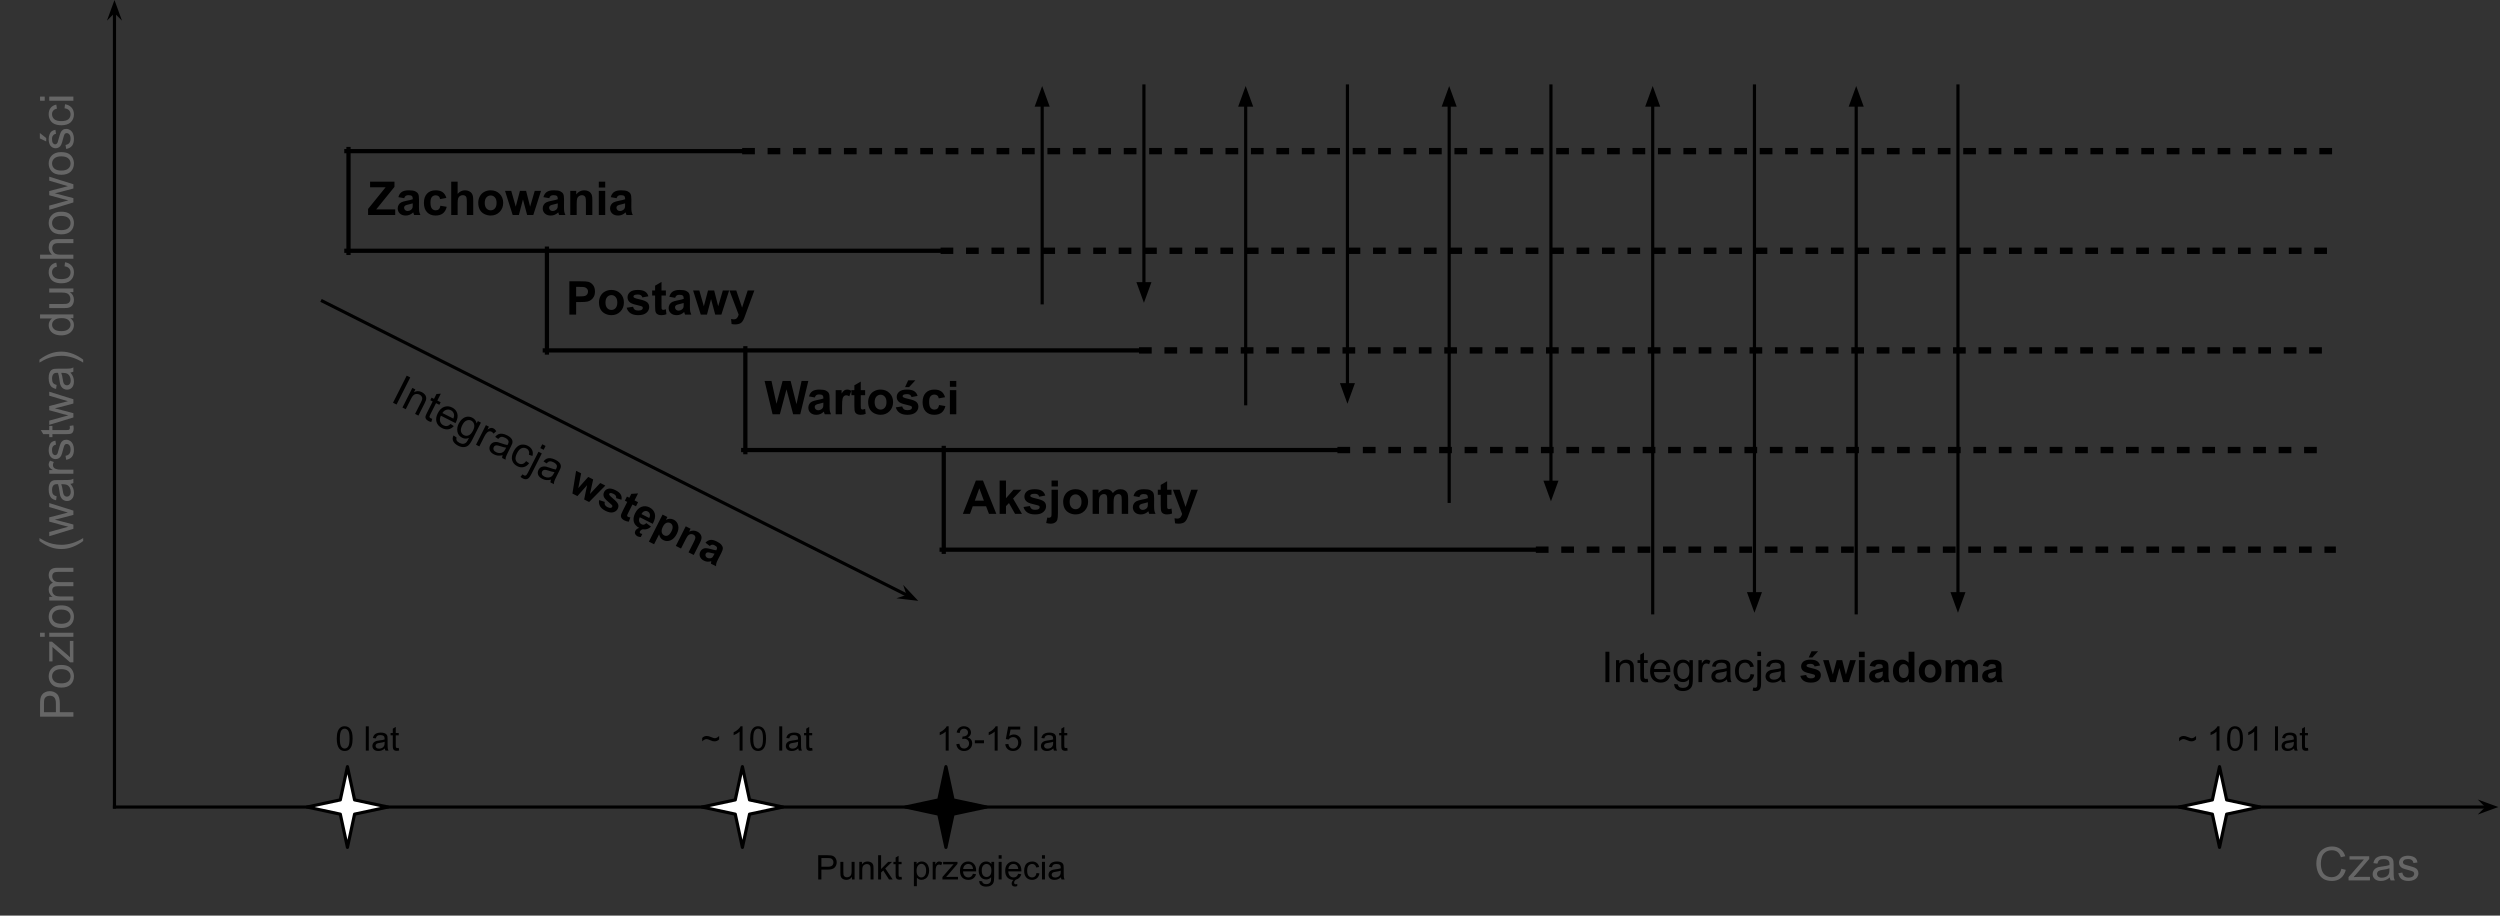 <svg version="1.1" viewBox="0.0 0.0 786.207 287.932" fill="none" stroke="none" stroke-linecap="square" stroke-miterlimit="10" xmlns:xlink="http://www.w3.org/1999/xlink" xmlns="http://www.w3.org/2000/svg"><rect x="0.0" y="0.0" width="786.207" height="287.932" fill="#333333" stroke="none"/><clipPath id="p.0"><path d="m0 0l786.207 0l0 287.932l-786.207 0l0 -287.932z" clip-rule="nonzero"/></clipPath><g clip-path="url(#p.0)"><path fill="#000000" fill-opacity="0.0" d="m0 0l786.207 0l0 287.932l-786.207 0z" fill-rule="evenodd"/><path stroke="#000000" stroke-width="1.333" stroke-linecap="butt" d="m109.598 46.864l0 32.667" fill-rule="nonzero"/><path stroke="#000000" stroke-width="1.333" stroke-linecap="butt" d="m171.997 78.197l0 32.667" fill-rule="nonzero"/><path stroke="#000000" stroke-width="1.333" stroke-linecap="butt" d="m234.396 109.53l0 32.667" fill-rule="nonzero"/><path stroke="#000000" stroke-width="1.333" stroke-linecap="butt" d="m296.795 140.864l0 32.667" fill-rule="nonzero"/><path stroke="#000000" stroke-width="1.333" stroke-linecap="butt" d="m108.932 47.53l125.465 0" fill-rule="nonzero"/><path stroke="#000000" stroke-width="2.0" stroke-linecap="butt" stroke-dasharray="2.0,6.0" d="m234.396 47.53l499.858 0" fill-rule="nonzero"/><path stroke="#000000" stroke-width="1.333" stroke-linecap="butt" d="m108.932 78.864l187.864 0" fill-rule="nonzero"/><path stroke="#000000" stroke-width="2.0" stroke-linecap="butt" stroke-dasharray="2.0,6.0" d="m296.795 78.864l437.459 0" fill-rule="nonzero"/><path stroke="#000000" stroke-width="1.333" stroke-linecap="butt" d="m171.331 110.197l187.864 0" fill-rule="nonzero"/><path stroke="#000000" stroke-width="2.0" stroke-linecap="butt" stroke-dasharray="2.0,6.0" d="m359.194 110.197l374.394 0" fill-rule="nonzero"/><path stroke="#000000" stroke-width="1.333" stroke-linecap="butt" d="m233.73 141.53l187.864 0" fill-rule="nonzero"/><path stroke="#000000" stroke-width="2.0" stroke-linecap="butt" stroke-dasharray="2.0,6.0" d="m421.593 141.53l311.995 0" fill-rule="nonzero"/><path stroke="#000000" stroke-width="1.333" stroke-linecap="butt" d="m296.129 172.864l187.864 0" fill-rule="nonzero"/><path stroke="#000000" stroke-width="2.0" stroke-linecap="butt" stroke-dasharray="2.0,6.0" d="m483.992 172.864l249.596 0" fill-rule="nonzero"/><path fill="#000000" d="m115.755 67.61l0 -1.906l5.516 -6.812l-4.891 0l0 -1.766l7.672 0l0 1.641l-5.734 7.078l5.969 0l0 1.766l-8.531 0zm11.359 -5.281l-1.828 -0.328q0.297 -1.109 1.047 -1.625q0.766 -0.531 2.234 -0.531q1.359 0 2.016 0.312q0.656 0.312 0.922 0.812q0.266 0.484 0.266 1.797l-0.016 2.344q0 1.0 0.094 1.484q0.094 0.469 0.359 1.016l-1.984 0q-0.078 -0.203 -0.203 -0.594q-0.047 -0.172 -0.062 -0.234q-0.516 0.5 -1.109 0.75q-0.578 0.25 -1.25 0.25q-1.172 0 -1.859 -0.641q-0.672 -0.641 -0.672 -1.609q0 -0.641 0.312 -1.141q0.312 -0.516 0.859 -0.781q0.562 -0.266 1.609 -0.469q1.406 -0.266 1.953 -0.484l0 -0.203q0 -0.578 -0.297 -0.828q-0.281 -0.25 -1.078 -0.25q-0.531 0 -0.844 0.219q-0.297 0.203 -0.469 0.734zm2.687 1.625q-0.391 0.141 -1.234 0.328q-0.828 0.172 -1.094 0.344q-0.391 0.266 -0.391 0.703q0 0.422 0.312 0.734q0.312 0.297 0.812 0.297q0.531 0 1.031 -0.359q0.359 -0.266 0.484 -0.656q0.078 -0.266 0.078 -0.984l0 -0.406zm10.573 -1.703l-1.969 0.359q-0.109 -0.594 -0.469 -0.891q-0.344 -0.297 -0.906 -0.297q-0.75 0 -1.203 0.516q-0.453 0.516 -0.453 1.734q0 1.359 0.453 1.922q0.453 0.547 1.219 0.547q0.578 0 0.938 -0.328q0.375 -0.328 0.516 -1.109l1.984 0.328q-0.312 1.359 -1.188 2.062q-0.875 0.688 -2.328 0.688q-1.672 0 -2.672 -1.047q-0.984 -1.062 -0.984 -2.922q0 -1.875 0.984 -2.922q1.0 -1.047 2.703 -1.047q1.391 0 2.203 0.594q0.828 0.594 1.172 1.812zm3.542 -5.125l0 3.844q0.969 -1.125 2.312 -1.125q0.703 0 1.25 0.266q0.562 0.25 0.844 0.656q0.281 0.391 0.391 0.875q0.109 0.484 0.109 1.516l0 4.453l-2.016 0l0 -4.016q0 -1.188 -0.125 -1.516q-0.109 -0.328 -0.406 -0.516q-0.281 -0.188 -0.719 -0.188q-0.5 0 -0.891 0.25q-0.391 0.234 -0.578 0.734q-0.172 0.484 -0.172 1.438l0 3.812l-2.016 0l0 -10.484l2.016 0zm6.484 6.578q0 -1.0 0.484 -1.938q0.5 -0.938 1.406 -1.422q0.906 -0.5 2.016 -0.5q1.719 0 2.828 1.125q1.109 1.109 1.109 2.812q0 1.734 -1.125 2.875q-1.109 1.125 -2.797 1.125q-1.047 0 -2.0 -0.469q-0.938 -0.469 -1.438 -1.375q-0.484 -0.922 -0.484 -2.234zm2.047 0.109q0 1.125 0.531 1.734q0.547 0.594 1.344 0.594q0.781 0 1.312 -0.594q0.531 -0.609 0.531 -1.75q0 -1.125 -0.531 -1.719q-0.531 -0.609 -1.312 -0.609q-0.797 0 -1.344 0.609q-0.531 0.594 -0.531 1.734zm8.781 3.797l-2.406 -7.594l1.953 0l1.422 4.969l1.312 -4.969l1.938 0l1.266 4.969l1.453 -4.969l1.984 0l-2.438 7.594l-1.938 0l-1.312 -4.891l-1.281 4.891l-1.953 0zm11.494 -5.281l-1.828 -0.328q0.297 -1.109 1.047 -1.625q0.766 -0.531 2.234 -0.531q1.359 0 2.016 0.312q0.656 0.312 0.922 0.812q0.266 0.484 0.266 1.797l-0.016 2.344q0 1.0 0.094 1.484q0.094 0.469 0.359 1.016l-1.984 0q-0.078 -0.203 -0.203 -0.594q-0.047 -0.172 -0.062 -0.234q-0.516 0.5 -1.109 0.75q-0.578 0.25 -1.25 0.25q-1.172 0 -1.859 -0.641q-0.672 -0.641 -0.672 -1.609q0 -0.641 0.312 -1.141q0.312 -0.516 0.859 -0.781q0.562 -0.266 1.609 -0.469q1.406 -0.266 1.953 -0.484l0 -0.203q0 -0.578 -0.297 -0.828q-0.281 -0.25 -1.078 -0.25q-0.531 0 -0.844 0.219q-0.297 0.203 -0.469 0.734zm2.688 1.625q-0.391 0.141 -1.234 0.328q-0.828 0.172 -1.094 0.344q-0.391 0.266 -0.391 0.703q0 0.422 0.312 0.734q0.312 0.297 0.812 0.297q0.531 0 1.031 -0.359q0.359 -0.266 0.484 -0.656q0.078 -0.266 0.078 -0.984l0 -0.406zm10.87 3.656l-2.016 0l0 -3.875q0 -1.234 -0.125 -1.594q-0.125 -0.359 -0.422 -0.562q-0.297 -0.203 -0.703 -0.203q-0.516 0 -0.938 0.297q-0.406 0.281 -0.562 0.75q-0.156 0.469 -0.156 1.75l0 3.438l-2.016 0l0 -7.594l1.875 0l0 1.109q1.0 -1.281 2.5 -1.281q0.672 0 1.219 0.234q0.547 0.234 0.828 0.609q0.297 0.375 0.406 0.844q0.109 0.469 0.109 1.359l0 4.719zm2.031 -8.625l0 -1.859l2.016 0l0 1.859l-2.016 0zm0 8.625l0 -7.594l2.016 0l0 7.594l-2.016 0zm5.588 -5.281l-1.828 -0.328q0.297 -1.109 1.047 -1.625q0.766 -0.531 2.234 -0.531q1.359 0 2.016 0.312q0.656 0.312 0.922 0.812q0.266 0.484 0.266 1.797l-0.016 2.344q0 1.0 0.094 1.484q0.094 0.469 0.359 1.016l-1.984 0q-0.078 -0.203 -0.203 -0.594q-0.047 -0.172 -0.062 -0.234q-0.516 0.5 -1.109 0.75q-0.578 0.25 -1.25 0.25q-1.172 0 -1.859 -0.641q-0.672 -0.641 -0.672 -1.609q0 -0.641 0.312 -1.141q0.312 -0.516 0.859 -0.781q0.562 -0.266 1.609 -0.469q1.406 -0.266 1.953 -0.484l0 -0.203q0 -0.578 -0.297 -0.828q-0.281 -0.25 -1.078 -0.25q-0.531 0 -0.844 0.219q-0.297 0.203 -0.469 0.734zm2.688 1.625q-0.391 0.141 -1.234 0.328q-0.828 0.172 -1.094 0.344q-0.391 0.266 -0.391 0.703q0 0.422 0.312 0.734q0.312 0.297 0.812 0.297q0.531 0 1.031 -0.359q0.359 -0.266 0.484 -0.656q0.078 -0.266 0.078 -0.984l0 -0.406z" fill-rule="nonzero"/><path fill="#000000" d="m179.06 98.944l0 -10.484l3.406 0q1.922 0 2.516 0.156q0.906 0.234 1.516 1.031q0.609 0.781 0.609 2.031q0 0.969 -0.359 1.625q-0.344 0.656 -0.891 1.031q-0.531 0.375 -1.094 0.5q-0.766 0.156 -2.203 0.156l-1.375 0l0 3.953l-2.125 0zm2.125 -8.719l0 2.984l1.156 0q1.25 0 1.672 -0.156q0.422 -0.172 0.656 -0.516q0.25 -0.359 0.25 -0.828q0 -0.578 -0.344 -0.938q-0.328 -0.375 -0.844 -0.469q-0.375 -0.078 -1.531 -0.078l-1.016 0zm7.182 4.812q0 -1.0 0.484 -1.938q0.5 -0.938 1.406 -1.422q0.906 -0.5 2.016 -0.5q1.719 0 2.828 1.125q1.109 1.109 1.109 2.812q0 1.734 -1.125 2.875q-1.109 1.125 -2.797 1.125q-1.047 0 -2.0 -0.469q-0.938 -0.469 -1.438 -1.375q-0.484 -0.922 -0.484 -2.234zm2.047 0.109q0 1.125 0.531 1.734q0.547 0.594 1.344 0.594q0.781 0 1.312 -0.594q0.531 -0.609 0.531 -1.75q0 -1.125 -0.531 -1.719q-0.531 -0.609 -1.312 -0.609q-0.797 0 -1.344 0.609q-0.531 0.594 -0.531 1.734zm6.656 1.625l2.016 -0.297q0.125 0.578 0.516 0.891q0.406 0.297 1.109 0.297q0.781 0 1.172 -0.281q0.266 -0.203 0.266 -0.547q0 -0.219 -0.141 -0.375q-0.156 -0.141 -0.672 -0.266q-2.438 -0.531 -3.078 -0.984q-0.906 -0.609 -0.906 -1.703q0 -0.984 0.781 -1.656q0.781 -0.672 2.422 -0.672q1.547 0 2.312 0.516q0.766 0.5 1.047 1.484l-1.906 0.359q-0.109 -0.453 -0.453 -0.688q-0.344 -0.234 -0.969 -0.234q-0.797 0 -1.141 0.219q-0.234 0.156 -0.234 0.406q0 0.219 0.203 0.375q0.281 0.203 1.875 0.562q1.609 0.359 2.25 0.891q0.625 0.547 0.625 1.5q0 1.047 -0.875 1.797q-0.859 0.75 -2.578 0.75q-1.547 0 -2.453 -0.625q-0.906 -0.641 -1.188 -1.719zm12.339 -5.422l0 1.594l-1.375 0l0 3.062q0 0.938 0.031 1.094q0.047 0.141 0.188 0.25q0.141 0.094 0.344 0.094q0.281 0 0.812 -0.188l0.172 1.562q-0.703 0.297 -1.594 0.297q-0.547 0 -0.984 -0.172q-0.422 -0.188 -0.641 -0.469q-0.203 -0.297 -0.281 -0.797q-0.062 -0.359 -0.062 -1.422l0 -3.312l-0.922 0l0 -1.594l0.922 0l0 -1.516l2.016 -1.172l0 2.688l1.375 0zm2.912 2.312l-1.828 -0.328q0.297 -1.109 1.047 -1.625q0.766 -0.531 2.234 -0.531q1.359 0 2.016 0.312q0.656 0.312 0.922 0.812q0.266 0.484 0.266 1.797l-0.016 2.344q0 1.0 0.094 1.484q0.094 0.469 0.359 1.016l-1.984 0q-0.078 -0.203 -0.203 -0.594q-0.047 -0.172 -0.062 -0.234q-0.516 0.5 -1.109 0.75q-0.578 0.25 -1.25 0.25q-1.172 0 -1.859 -0.641q-0.672 -0.641 -0.672 -1.609q0 -0.641 0.312 -1.141q0.312 -0.516 0.859 -0.781q0.562 -0.266 1.609 -0.469q1.406 -0.266 1.953 -0.484l0 -0.203q0 -0.578 -0.297 -0.828q-0.281 -0.25 -1.078 -0.25q-0.531 0 -0.844 0.219q-0.297 0.203 -0.469 0.734zm2.688 1.625q-0.391 0.141 -1.234 0.328q-0.828 0.172 -1.094 0.344q-0.391 0.266 -0.391 0.703q0 0.422 0.312 0.734q0.312 0.297 0.812 0.297q0.531 0 1.031 -0.359q0.359 -0.266 0.484 -0.656q0.078 -0.266 0.078 -0.984l0 -0.406zm5.37 3.656l-2.406 -7.594l1.953 0l1.422 4.969l1.312 -4.969l1.938 0l1.266 4.969l1.453 -4.969l1.984 0l-2.438 7.594l-1.938 0l-1.312 -4.891l-1.281 4.891l-1.953 0zm9.025 -7.594l2.141 0l1.828 5.391l1.766 -5.391l2.094 0l-2.688 7.312l-0.484 1.312q-0.266 0.672 -0.516 1.016q-0.234 0.359 -0.547 0.578q-0.297 0.219 -0.766 0.328q-0.453 0.125 -1.016 0.125q-0.578 0 -1.141 -0.109l-0.172 -1.578q0.469 0.094 0.844 0.094q0.703 0 1.031 -0.422q0.344 -0.406 0.516 -1.047l-2.891 -7.609z" fill-rule="nonzero"/><path fill="#000000" d="m242.959 130.277l-2.516 -10.484l2.172 0l1.578 7.203l1.922 -7.203l2.516 0l1.844 7.328l1.609 -7.328l2.125 0l-2.547 10.484l-2.234 0l-2.094 -7.844l-2.078 7.844l-2.297 0zm13.289 -5.281l-1.828 -0.328q0.297 -1.109 1.047 -1.625q0.766 -0.531 2.234 -0.531q1.359 0 2.016 0.312q0.656 0.312 0.922 0.812q0.266 0.484 0.266 1.797l-0.016 2.344q0 1 0.094 1.484q0.094 0.469 0.359 1.016l-1.984 0q-0.078 -0.203 -0.203 -0.594q-0.047 -0.172 -0.062 -0.234q-0.516 0.5 -1.109 0.75q-0.578 0.25 -1.25 0.25q-1.172 0 -1.859 -0.641q-0.672 -0.641 -0.672 -1.609q0 -0.641 0.312 -1.141q0.312 -0.516 0.859 -0.781q0.562 -0.266 1.609 -0.469q1.406 -0.266 1.953 -0.484l0 -0.203q0 -0.578 -0.297 -0.828q-0.281 -0.25 -1.078 -0.25q-0.531 0 -0.844 0.219q-0.297 0.203 -0.469 0.734zm2.688 1.625q-0.391 0.141 -1.234 0.328q-0.828 0.172 -1.094 0.344q-0.391 0.266 -0.391 0.703q0 0.422 0.312 0.734q0.312 0.297 0.812 0.297q0.531 0 1.031 -0.359q0.359 -0.266 0.484 -0.656q0.078 -0.266 0.078 -0.984l0 -0.406zm5.885 3.656l-2.016 0l0 -7.594l1.859 0l0 1.078q0.484 -0.766 0.859 -1.0q0.391 -0.25 0.875 -0.25q0.688 0 1.328 0.375l-0.625 1.75q-0.5 -0.328 -0.938 -0.328q-0.422 0 -0.719 0.234q-0.297 0.234 -0.469 0.844q-0.156 0.609 -0.156 2.547l0 2.344zm7.251 -7.594l0 1.594l-1.375 0l0 3.062q0 0.938 0.031 1.094q0.047 0.141 0.188 0.25q0.141 0.094 0.344 0.094q0.281 0 0.812 -0.188l0.172 1.562q-0.703 0.297 -1.594 0.297q-0.547 0 -0.984 -0.172q-0.422 -0.188 -0.641 -0.469q-0.203 -0.297 -0.281 -0.797q-0.062 -0.359 -0.062 -1.422l0 -3.312l-0.922 0l0 -1.594l0.922 0l0 -1.516l2.016 -1.172l0 2.688l1.375 0zm0.943 3.688q0 -1.0 0.484 -1.938q0.5 -0.938 1.406 -1.422q0.906 -0.5 2.016 -0.5q1.719 0 2.828 1.125q1.109 1.109 1.109 2.812q0 1.734 -1.125 2.875q-1.109 1.125 -2.797 1.125q-1.047 0 -2.0 -0.469q-0.938 -0.469 -1.438 -1.375q-0.484 -0.922 -0.484 -2.234zm2.047 0.109q0 1.125 0.531 1.734q0.547 0.594 1.344 0.594q0.781 0 1.312 -0.594q0.531 -0.609 0.531 -1.75q0 -1.125 -0.531 -1.719q-0.531 -0.609 -1.312 -0.609q-0.797 0 -1.344 0.609q-0.531 0.594 -0.531 1.734zm6.656 1.625l2.016 -0.297q0.125 0.578 0.516 0.891q0.406 0.297 1.109 0.297q0.781 0 1.172 -0.281q0.266 -0.203 0.266 -0.547q0 -0.219 -0.141 -0.375q-0.156 -0.141 -0.672 -0.266q-2.438 -0.531 -3.078 -0.984q-0.906 -0.609 -0.906 -1.703q0 -0.984 0.781 -1.656q0.781 -0.672 2.422 -0.672q1.547 0 2.312 0.516q0.766 0.5 1.047 1.484l-1.906 0.359q-0.109 -0.453 -0.453 -0.688q-0.344 -0.234 -0.969 -0.234q-0.797 0 -1.141 0.219q-0.234 0.156 -0.234 0.406q0 0.219 0.203 0.375q0.281 0.203 1.875 0.562q1.609 0.359 2.25 0.891q0.625 0.547 0.625 1.5q0 1.047 -0.875 1.797q-0.859 0.75 -2.578 0.75q-1.547 0 -2.453 -0.625q-0.906 -0.641 -1.188 -1.719zm2.906 -6.359l0.984 -2.141l2.25 0l-1.969 2.141l-1.266 0zm12.573 3.172l-1.969 0.359q-0.109 -0.594 -0.469 -0.891q-0.344 -0.297 -0.906 -0.297q-0.75 0 -1.203 0.516q-0.453 0.516 -0.453 1.734q0 1.359 0.453 1.922q0.453 0.547 1.219 0.547q0.578 0 0.938 -0.328q0.375 -0.328 0.516 -1.109l1.984 0.328q-0.312 1.359 -1.188 2.063q-0.875 0.688 -2.328 0.688q-1.672 0 -2.672 -1.047q-0.984 -1.062 -0.984 -2.922q0 -1.875 0.984 -2.922q1.0 -1.047 2.703 -1.047q1.391 0 2.203 0.594q0.828 0.594 1.172 1.812zm1.526 -3.266l0 -1.859l2.016 0l0 1.859l-2.016 0zm0 8.625l0 -7.594l2.016 0l0 7.594l-2.016 0z" fill-rule="nonzero"/><path fill="#000000" d="m313.327 161.61l-2.312 0l-0.906 -2.391l-4.203 0l-0.859 2.391l-2.25 0l4.094 -10.484l2.234 0l4.203 10.484zm-3.906 -4.156l-1.438 -3.891l-1.422 3.891l2.859 0zm4.944 4.156l0 -10.484l2.0 0l0 5.562l2.359 -2.672l2.484 0l-2.609 2.766l2.797 4.828l-2.172 0l-1.922 -3.406l-0.938 0.969l0 2.438l-2.0 0zm7.51 -2.172l2.016 -0.297q0.125 0.578 0.516 0.891q0.406 0.297 1.109 0.297q0.781 0 1.172 -0.281q0.266 -0.203 0.266 -0.547q0 -0.219 -0.141 -0.375q-0.156 -0.141 -0.672 -0.266q-2.438 -0.531 -3.078 -0.984q-0.906 -0.609 -0.906 -1.703q0 -0.984 0.781 -1.656q0.781 -0.672 2.422 -0.672q1.547 0 2.312 0.516q0.766 0.5 1.047 1.484l-1.906 0.359q-0.109 -0.453 -0.453 -0.688q-0.344 -0.234 -0.969 -0.234q-0.797 0 -1.141 0.219q-0.234 0.156 -0.234 0.406q0 0.219 0.203 0.375q0.281 0.203 1.875 0.562q1.609 0.359 2.25 0.891q0.625 0.547 0.625 1.5q0 1.047 -0.875 1.797q-0.859 0.75 -2.578 0.75q-1.547 0 -2.453 -0.625q-0.906 -0.641 -1.188 -1.719zm8.823 -6.453l0 -1.859l2.0 0l0 1.859l-2.0 0zm2.0 1.031l0 7.359q0 1.453 -0.188 2.047q-0.188 0.594 -0.734 0.922q-0.531 0.344 -1.375 0.344q-0.297 0 -0.641 -0.047q-0.344 -0.047 -0.75 -0.156l0.344 -1.719q0.156 0.031 0.281 0.047q0.125 0.016 0.219 0.016q0.312 0 0.5 -0.141q0.203 -0.125 0.266 -0.312q0.078 -0.188 0.078 -1.109l0 -7.25l2.0 0zm1.65 3.688q0 -1.0 0.484 -1.938q0.5 -0.938 1.406 -1.422q0.906 -0.5 2.016 -0.5q1.719 0 2.828 1.125q1.109 1.109 1.109 2.812q0 1.734 -1.125 2.875q-1.109 1.125 -2.797 1.125q-1.047 0 -2.0 -0.469q-0.938 -0.469 -1.438 -1.375q-0.484 -0.922 -0.484 -2.234zm2.047 0.109q0 1.125 0.531 1.734q0.547 0.594 1.344 0.594q0.781 0 1.312 -0.594q0.531 -0.609 0.531 -1.75q0 -1.125 -0.531 -1.719q-0.531 -0.609 -1.312 -0.609q-0.797 0 -1.344 0.609q-0.531 0.594 -0.531 1.734zm7.218 -3.797l1.844 0l0 1.031q1.0 -1.203 2.375 -1.203q0.734 0 1.266 0.297q0.531 0.297 0.875 0.906q0.5 -0.609 1.078 -0.906q0.594 -0.297 1.25 -0.297q0.828 0 1.406 0.344q0.594 0.328 0.875 0.984q0.203 0.484 0.203 1.578l0 4.859l-2.016 0l0 -4.344q0 -1.125 -0.203 -1.453q-0.281 -0.438 -0.859 -0.438q-0.422 0 -0.797 0.266q-0.359 0.25 -0.531 0.75q-0.172 0.5 -0.172 1.562l0 3.656l-2.0 0l0 -4.172q0 -1.109 -0.109 -1.422q-0.109 -0.328 -0.344 -0.484q-0.219 -0.156 -0.609 -0.156q-0.453 0 -0.828 0.25q-0.375 0.25 -0.547 0.734q-0.156 0.469 -0.156 1.562l0 3.688l-2.0 0l0 -7.594zm14.688 2.312l-1.828 -0.328q0.297 -1.109 1.047 -1.625q0.766 -0.531 2.234 -0.531q1.359 0 2.016 0.312q0.656 0.312 0.922 0.812q0.266 0.484 0.266 1.797l-0.016 2.344q0 1.0 0.094 1.484q0.094 0.469 0.359 1.016l-1.984 0q-0.078 -0.203 -0.203 -0.594q-0.047 -0.172 -0.062 -0.234q-0.516 0.5 -1.109 0.75q-0.578 0.25 -1.25 0.25q-1.172 0 -1.859 -0.641q-0.672 -0.641 -0.672 -1.609q0 -0.641 0.312 -1.141q0.312 -0.516 0.859 -0.781q0.562 -0.266 1.609 -0.469q1.406 -0.266 1.953 -0.484l0 -0.203q0 -0.578 -0.297 -0.828q-0.281 -0.25 -1.078 -0.25q-0.531 0 -0.844 0.219q-0.297 0.203 -0.469 0.734zm2.688 1.625q-0.391 0.141 -1.234 0.328q-0.828 0.172 -1.094 0.344q-0.391 0.266 -0.391 0.703q0 0.422 0.312 0.734q0.312 0.297 0.812 0.297q0.531 0 1.031 -0.359q0.359 -0.266 0.484 -0.656q0.078 -0.266 0.078 -0.984l0 -0.406zm7.432 -3.938l0 1.594l-1.375 0l0 3.062q0 0.938 0.031 1.094q0.047 0.141 0.188 0.25q0.141 0.094 0.344 0.094q0.281 0 0.812 -0.188l0.172 1.562q-0.703 0.297 -1.594 0.297q-0.547 0 -0.984 -0.172q-0.422 -0.188 -0.641 -0.469q-0.203 -0.297 -0.281 -0.797q-0.062 -0.359 -0.062 -1.422l0 -3.312l-0.922 0l0 -1.594l0.922 0l0 -1.516l2.016 -1.172l0 2.688l1.375 0zm0.443 0l2.141 0l1.828 5.391l1.766 -5.391l2.094 0l-2.688 7.312l-0.484 1.312q-0.266 0.672 -0.516 1.016q-0.234 0.359 -0.547 0.578q-0.297 0.219 -0.766 0.328q-0.453 0.125 -1.016 0.125q-0.578 0 -1.141 -0.109l-0.172 -1.578q0.469 0.094 0.844 0.094q0.703 0 1.031 -0.422q0.344 -0.406 0.516 -1.047l-2.891 -7.609z" fill-rule="nonzero"/><path fill="#000000" fill-opacity="0.0" d="m36.0 253.795l0 -253.795" fill-rule="evenodd"/><path stroke="#000000" stroke-width="1.0" stroke-linejoin="round" stroke-linecap="butt" d="m36.0 253.795l0 -250.368" fill-rule="evenodd"/><path fill="#000000" stroke="#000000" stroke-width="1.0" stroke-linecap="butt" d="m36.0 3.427l1.125 1.125l-1.125 -3.09l-1.125 3.09z" fill-rule="evenodd"/><path fill="#000000" fill-opacity="0.0" d="m36.0 253.795l749.701 0" fill-rule="evenodd"/><path stroke="#000000" stroke-width="1.0" stroke-linejoin="round" stroke-linecap="butt" d="m36.0 253.795l746.274 0" fill-rule="evenodd"/><path fill="#000000" stroke="#000000" stroke-width="1.0" stroke-linecap="butt" d="m782.274 253.795l-1.125 1.125l3.09 -1.125l-3.09 -1.125z" fill-rule="evenodd"/><path fill="#000000" fill-opacity="0.0" d="m0 235.496l0 -217.197l36.0 0l0 217.197z" fill-rule="evenodd"/><path fill="#666666" d="m23.08 225.371l-10.484 0l0 -3.969q0 -1.047 0.094 -1.594q0.125 -0.766 0.484 -1.281q0.359 -0.531 1.016 -0.844q0.656 -0.328 1.438 -0.328q1.328 0 2.266 0.859q0.922 0.844 0.922 3.078l0 2.688l4.266 0l0 1.391zm-5.5 -1.391l0 -2.719q0 -1.344 -0.5 -1.906q-0.5 -0.562 -1.406 -0.562q-0.672 0 -1.141 0.328q-0.469 0.328 -0.609 0.875q-0.094 0.359 -0.094 1.297l0 2.688l3.75 0zm1.703 -7.744q-2.109 0 -3.125 -1.172q-0.844 -0.984 -0.844 -2.391q0 -1.578 1.031 -2.562q1.016 -1.0 2.828 -1.0q1.469 0 2.312 0.438q0.828 0.438 1.297 1.281q0.469 0.844 0.469 1.844q0 1.594 -1.016 2.578q-1.031 0.984 -2.953 0.984zm0 -1.328q1.453 0 2.188 -0.625q0.719 -0.641 0.719 -1.609q0 -0.969 -0.719 -1.594q-0.734 -0.641 -2.234 -0.641q-1.406 0 -2.125 0.641q-0.734 0.641 -0.734 1.594q0 0.969 0.719 1.609q0.719 0.625 2.188 0.625zm3.797 -6.62l-1.047 0l-5.547 -4.844q0.031 0.828 0.031 1.453l0 3.094l-1.031 0l0 -6.203l0.844 0l4.828 4.109l0.875 0.797q-0.062 -0.859 -0.062 -1.625l0 -3.516l1.109 0l0 6.734zm-9.016 -8.016l-1.469 0l0 -1.297l1.469 0l0 1.297zm9.016 0l-7.594 0l0 -1.297l7.594 0l0 1.297zm-3.797 -2.772q-2.109 0 -3.125 -1.172q-0.844 -0.984 -0.844 -2.391q0 -1.578 1.031 -2.562q1.016 -1.0 2.828 -1.0q1.469 0 2.312 0.438q0.828 0.438 1.297 1.281q0.469 0.844 0.469 1.844q0 1.594 -1.016 2.578q-1.031 0.984 -2.953 0.984zm0 -1.328q1.453 0 2.188 -0.625q0.719 -0.641 0.719 -1.609q0 -0.969 -0.719 -1.594q-0.734 -0.641 -2.234 -0.641q-1.406 0 -2.125 0.641q-0.734 0.641 -0.734 1.594q0 0.969 0.719 1.609q0.719 0.625 2.188 0.625zm3.797 -7.307l-7.594 0l0 -1.156l1.062 0q-0.562 -0.344 -0.891 -0.938q-0.344 -0.609 -0.344 -1.359q0 -0.844 0.344 -1.375q0.344 -0.547 0.984 -0.766q-1.328 -0.906 -1.328 -2.359q0 -1.125 0.625 -1.734q0.625 -0.609 1.922 -0.609l5.219 0l0 1.281l-4.781 0q-0.781 0 -1.109 0.125q-0.344 0.125 -0.547 0.453q-0.219 0.328 -0.219 0.781q0 0.797 0.531 1.328q0.531 0.531 1.703 0.531l4.422 0l0 1.281l-4.938 0q-0.859 0 -1.281 0.312q-0.438 0.312 -0.438 1.031q0 0.547 0.297 1.016q0.281 0.453 0.828 0.672q0.547 0.203 1.594 0.203l3.938 0l0 1.281zm3.078 -18.734q-1.344 1.062 -3.141 1.797q-1.812 0.734 -3.734 0.734q-1.703 0 -3.266 -0.547q-1.812 -0.641 -3.609 -1.984l0 -0.922q1.484 0.859 2.125 1.141q0.984 0.438 2.062 0.688q1.344 0.297 2.688 0.297q3.453 0 6.875 -2.125l0 0.922zm-3.078 -3.834l-7.594 2.328l0 -1.328l4.375 -1.203l1.641 -0.453q-0.125 -0.031 -1.578 -0.391l-4.438 -1.219l0 -1.328l4.406 -1.125l1.453 -0.391l-1.469 -0.438l-4.391 -1.297l0 -1.25l7.594 2.375l0 1.344l-4.547 1.203l-1.297 0.297l5.844 1.531l0 1.344zm-0.938 -14.131q0.609 0.719 0.859 1.375q0.25 0.656 0.25 1.422q0 1.25 -0.609 1.922q-0.609 0.672 -1.562 0.672q-0.562 0 -1.016 -0.25q-0.469 -0.25 -0.75 -0.656q-0.281 -0.422 -0.422 -0.938q-0.094 -0.375 -0.188 -1.141q-0.188 -1.562 -0.453 -2.297q-0.266 -0.016 -0.328 -0.016q-0.797 0 -1.109 0.375q-0.438 0.484 -0.438 1.453q0 0.922 0.328 1.359q0.312 0.422 1.109 0.625l-0.172 1.266q-0.797 -0.172 -1.297 -0.562q-0.5 -0.391 -0.766 -1.141q-0.266 -0.75 -0.266 -1.719q0 -0.984 0.234 -1.594q0.219 -0.609 0.562 -0.891q0.344 -0.281 0.875 -0.406q0.328 -0.062 1.188 -0.062l1.719 0q1.797 0 2.281 -0.078q0.469 -0.078 0.906 -0.328l0 1.344q-0.406 0.203 -0.938 0.266zm-2.875 0.109q0.281 0.703 0.484 2.094q0.109 0.797 0.266 1.125q0.141 0.328 0.422 0.516q0.266 0.172 0.594 0.172q0.516 0 0.859 -0.391q0.344 -0.391 0.344 -1.141q0 -0.734 -0.312 -1.312q-0.328 -0.594 -0.891 -0.859q-0.438 -0.203 -1.297 -0.203l-0.469 0zm3.812 -3.292l-7.594 0l0 -1.156l1.141 0q-0.797 -0.453 -1.047 -0.828q-0.266 -0.375 -0.266 -0.812q0 -0.656 0.406 -1.328l1.203 0.438q-0.281 0.469 -0.281 0.953q0 0.422 0.25 0.766q0.25 0.328 0.703 0.469q0.688 0.219 1.5 0.219l3.984 0l0 1.281zm-2.266 -4.381l-0.203 -1.266q0.766 -0.109 1.172 -0.594q0.406 -0.5 0.406 -1.375q0 -0.891 -0.359 -1.312q-0.359 -0.438 -0.844 -0.438q-0.438 0 -0.688 0.375q-0.172 0.266 -0.438 1.312q-0.359 1.422 -0.609 1.969q-0.266 0.547 -0.734 0.828q-0.469 0.281 -1.016 0.281q-0.516 0 -0.938 -0.219q-0.438 -0.234 -0.734 -0.641q-0.219 -0.297 -0.359 -0.812q-0.156 -0.531 -0.156 -1.125q0 -0.891 0.266 -1.562q0.25 -0.672 0.688 -1.0q0.438 -0.328 1.172 -0.438l0.172 1.25q-0.578 0.094 -0.906 0.5q-0.344 0.406 -0.344 1.156q0 0.891 0.297 1.281q0.297 0.375 0.688 0.375q0.25 0 0.453 -0.156q0.203 -0.156 0.344 -0.5q0.078 -0.188 0.328 -1.141q0.359 -1.359 0.594 -1.891q0.234 -0.547 0.688 -0.859q0.438 -0.312 1.094 -0.312q0.641 0 1.219 0.375q0.562 0.375 0.875 1.094q0.312 0.703 0.312 1.594q0 1.484 -0.609 2.266q-0.625 0.766 -1.828 0.984zm1.109 -10.656l1.141 -0.188q0.109 0.547 0.109 0.984q0 0.688 -0.219 1.078q-0.219 0.391 -0.578 0.547q-0.359 0.156 -1.516 0.156l-4.375 0l0 0.953l-1.0 0l0 -0.953l-1.891 0l-0.766 -1.281l2.656 0l0 -1.297l1.0 0l0 1.297l4.438 0q0.547 0 0.719 -0.062q0.156 -0.078 0.25 -0.219q0.078 -0.156 0.078 -0.453q0 -0.203 -0.047 -0.562zm1.156 -2.666l-7.594 2.328l0 -1.328l4.375 -1.203l1.641 -0.453q-0.125 -0.031 -1.578 -0.391l-4.438 -1.219l0 -1.328l4.406 -1.125l1.453 -0.391l-1.469 -0.438l-4.391 -1.297l0 -1.25l7.594 2.375l0 1.344l-4.547 1.203l-1.297 0.297l5.844 1.531l0 1.344zm-0.938 -14.131q0.609 0.719 0.859 1.375q0.25 0.656 0.25 1.422q0 1.25 -0.609 1.922q-0.609 0.672 -1.562 0.672q-0.562 0 -1.016 -0.25q-0.469 -0.25 -0.75 -0.656q-0.281 -0.422 -0.422 -0.938q-0.094 -0.375 -0.188 -1.141q-0.188 -1.562 -0.453 -2.297q-0.266 -0.016 -0.328 -0.016q-0.797 0 -1.109 0.375q-0.438 0.484 -0.438 1.453q0 0.922 0.328 1.359q0.312 0.422 1.109 0.625l-0.172 1.266q-0.797 -0.172 -1.297 -0.562q-0.5 -0.391 -0.766 -1.141q-0.266 -0.75 -0.266 -1.719q0 -0.984 0.234 -1.594q0.219 -0.609 0.562 -0.891q0.344 -0.281 0.875 -0.406q0.328 -0.062 1.188 -0.062l1.719 0q1.797 0 2.281 -0.078q0.469 -0.078 0.906 -0.328l0 1.344q-0.406 0.203 -0.938 0.266zm-2.875 0.109q0.281 0.703 0.484 2.094q0.109 0.797 0.266 1.125q0.141 0.328 0.422 0.516q0.266 0.172 0.594 0.172q0.516 0 0.859 -0.391q0.344 -0.391 0.344 -1.141q0 -0.734 -0.312 -1.312q-0.328 -0.594 -0.891 -0.859q-0.438 -0.203 -1.297 -0.203l-0.469 0zm6.891 -4.151l0 0.922q-3.422 -2.141 -6.875 -2.141q-1.344 0 -2.672 0.312q-1.062 0.25 -2.047 0.672q-0.656 0.281 -2.156 1.156l0 -0.922q1.797 -1.344 3.609 -1.984q1.562 -0.547 3.266 -0.547q1.922 0 3.734 0.734q1.797 0.734 3.141 1.797zm-3.078 -13.031l-0.953 0q1.125 0.719 1.125 2.125q0 0.906 -0.5 1.672q-0.5 0.75 -1.391 1.172q-0.906 0.422 -2.078 0.422q-1.141 0 -2.062 -0.375q-0.922 -0.391 -1.406 -1.141q-0.5 -0.766 -0.5 -1.703q0 -0.688 0.297 -1.219q0.281 -0.531 0.734 -0.875l-3.75 0l0 -1.281l10.484 0l0 1.203zm-3.797 4.062q1.469 0 2.188 -0.609q0.719 -0.625 0.719 -1.453q0 -0.844 -0.688 -1.438q-0.688 -0.594 -2.109 -0.594q-1.562 0 -2.281 0.609q-0.734 0.594 -0.734 1.484q0 0.844 0.703 1.422q0.703 0.578 2.203 0.578zm3.797 -12.276l-1.109 0q1.281 0.891 1.281 2.422q0 0.672 -0.25 1.25q-0.266 0.578 -0.656 0.875q-0.391 0.281 -0.953 0.391q-0.375 0.078 -1.203 0.078l-4.703 0l0 -1.281l4.203 0q1.016 0 1.359 -0.078q0.516 -0.125 0.812 -0.516q0.281 -0.406 0.281 -0.984q0 -0.578 -0.297 -1.078q-0.297 -0.516 -0.812 -0.719q-0.516 -0.219 -1.484 -0.219l-4.062 0l0 -1.281l7.594 0l0 1.141zm-2.781 -8.12l0.156 -1.266q1.312 0.203 2.062 1.062q0.734 0.844 0.734 2.094q0 1.562 -1.016 2.516q-1.031 0.938 -2.922 0.938q-1.234 0 -2.156 -0.406q-0.922 -0.406 -1.375 -1.234q-0.469 -0.844 -0.469 -1.812q0 -1.25 0.625 -2.031q0.625 -0.781 1.766 -1.016l0.203 1.266q-0.766 0.172 -1.156 0.625q-0.391 0.453 -0.391 1.094q0 0.984 0.703 1.594q0.703 0.609 2.203 0.609q1.531 0 2.234 -0.578q0.688 -0.594 0.688 -1.547q0 -0.75 -0.453 -1.266q-0.469 -0.516 -1.438 -0.641zm2.781 -2.375l-10.484 0l0 -1.281l3.75 0q-1.031 -0.906 -1.031 -2.281q0 -0.844 0.328 -1.469q0.328 -0.625 0.922 -0.891q0.578 -0.266 1.703 -0.266l4.812 0l0 1.281l-4.812 0q-0.969 0 -1.406 0.422q-0.438 0.422 -0.438 1.188q0 0.578 0.297 1.078q0.297 0.5 0.812 0.719q0.5 0.219 1.391 0.219l4.156 0l0 1.281zm-3.797 -7.667q-2.109 0 -3.125 -1.172q-0.844 -0.984 -0.844 -2.391q0 -1.578 1.031 -2.562q1.016 -1.0 2.828 -1.0q1.469 0 2.312 0.438q0.828 0.438 1.297 1.281q0.469 0.844 0.469 1.844q0 1.594 -1.016 2.578q-1.031 0.984 -2.953 0.984zm0 -1.328q1.453 0 2.188 -0.625q0.719 -0.641 0.719 -1.609q0 -0.969 -0.719 -1.594q-0.734 -0.641 -2.234 -0.641q-1.406 0 -2.125 0.641q-0.734 0.641 -0.734 1.594q0 0.969 0.719 1.609q0.719 0.625 2.188 0.625zm3.797 -8.714l-7.594 2.328l0 -1.328l4.375 -1.203l1.641 -0.453q-0.125 -0.031 -1.578 -0.391l-4.438 -1.219l0 -1.328l4.406 -1.125l1.453 -0.391l-1.469 -0.438l-4.391 -1.297l0 -1.25l7.594 2.375l0 1.344l-4.547 1.203l-1.297 0.297l5.844 1.531l0 1.344zm-3.797 -8.694q-2.109 0 -3.125 -1.172q-0.844 -0.984 -0.844 -2.391q0 -1.578 1.031 -2.562q1.016 -1.0 2.828 -1.0q1.469 0 2.312 0.438q0.828 0.438 1.297 1.281q0.469 0.844 0.469 1.844q0 1.594 -1.016 2.578q-1.031 0.984 -2.953 0.984zm0 -1.328q1.453 0 2.188 -0.625q0.719 -0.641 0.719 -1.609q0 -0.969 -0.719 -1.594q-0.734 -0.641 -2.234 -0.641q-1.406 0 -2.125 0.641q-0.734 0.641 -0.734 1.594q0 0.969 0.719 1.609q0.719 0.625 2.188 0.625zm1.531 -6.792l-0.203 -1.266q0.766 -0.109 1.172 -0.594q0.406 -0.5 0.406 -1.375q0 -0.891 -0.359 -1.312q-0.359 -0.438 -0.844 -0.438q-0.438 0 -0.688 0.375q-0.172 0.266 -0.438 1.312q-0.359 1.422 -0.609 1.969q-0.266 0.547 -0.734 0.828q-0.469 0.281 -1.016 0.281q-0.516 0 -0.938 -0.219q-0.438 -0.234 -0.734 -0.641q-0.219 -0.297 -0.359 -0.812q-0.156 -0.531 -0.156 -1.125q0 -0.891 0.266 -1.562q0.25 -0.672 0.688 -1.0q0.438 -0.328 1.172 -0.438l0.172 1.25q-0.578 0.094 -0.906 0.5q-0.344 0.406 -0.344 1.156q0 0.891 0.297 1.281q0.297 0.375 0.688 0.375q0.25 0 0.453 -0.156q0.203 -0.156 0.344 -0.5q0.078 -0.188 0.328 -1.141q0.359 -1.359 0.594 -1.891q0.234 -0.547 0.688 -0.859q0.438 -0.312 1.094 -0.312q0.641 0 1.219 0.375q0.562 0.375 0.875 1.094q0.312 0.703 0.312 1.594q0 1.484 -0.609 2.266q-0.625 0.766 -1.828 0.984zm-6.281 -2.375l-2.0 -0.953l0 -1.688l2.0 1.578l0 1.062zm5.766 -10.422l0.156 -1.266q1.312 0.203 2.062 1.062q0.734 0.844 0.734 2.094q0 1.562 -1.016 2.516q-1.031 0.938 -2.922 0.938q-1.234 0 -2.156 -0.406q-0.922 -0.406 -1.375 -1.234q-0.469 -0.844 -0.469 -1.812q0 -1.25 0.625 -2.031q0.625 -0.781 1.766 -1.016l0.203 1.266q-0.766 0.172 -1.156 0.625q-0.391 0.453 -0.391 1.094q0 0.984 0.703 1.594q0.703 0.609 2.203 0.609q1.531 0 2.234 -0.578q0.688 -0.594 0.688 -1.547q0 -0.75 -0.453 -1.266q-0.469 -0.516 -1.438 -0.641zm-6.234 -2.375l-1.469 0l0 -1.297l1.469 0l0 1.297zm9.016 0l-7.594 0l0 -1.297l7.594 0l0 1.297z" fill-rule="nonzero"/><path fill="#000000" fill-opacity="0.0" d="m718.714 253.795l55.181 0l0 32.756l-55.181 0z" fill-rule="evenodd"/><path fill="#666666" d="m736.323 273.203l1.391 0.344q-0.438 1.703 -1.578 2.609q-1.125 0.891 -2.766 0.891q-1.688 0 -2.75 -0.688q-1.062 -0.688 -1.625 -2.0q-0.547 -1.312 -0.547 -2.812q0 -1.641 0.625 -2.859q0.625 -1.219 1.781 -1.844q1.156 -0.641 2.547 -0.641q1.562 0 2.641 0.812q1.078 0.797 1.5 2.25l-1.375 0.312q-0.359 -1.141 -1.062 -1.656q-0.688 -0.531 -1.734 -0.531q-1.219 0 -2.031 0.578q-0.812 0.578 -1.141 1.562q-0.328 0.969 -0.328 2.016q0 1.328 0.391 2.328q0.391 1.0 1.219 1.5q0.828 0.484 1.781 0.484q1.172 0 1.969 -0.672q0.812 -0.672 1.094 -1.984zm2.256 3.672l0 -1.047l4.844 -5.547q-0.828 0.031 -1.453 0.031l-3.094 0l0 -1.031l6.203 0l0 0.844l-4.109 4.828l-0.797 0.875q0.859 -0.062 1.625 -0.062l3.516 0l0 1.109l-6.734 0zm12.969 -0.938q-0.719 0.609 -1.375 0.859q-0.656 0.25 -1.422 0.25q-1.25 0 -1.922 -0.609q-0.672 -0.609 -0.672 -1.562q0 -0.562 0.25 -1.016q0.25 -0.469 0.656 -0.75q0.422 -0.281 0.938 -0.422q0.375 -0.094 1.141 -0.188q1.562 -0.188 2.297 -0.453q0.016 -0.266 0.016 -0.328q0 -0.797 -0.375 -1.109q-0.484 -0.438 -1.453 -0.438q-0.922 0 -1.359 0.328q-0.422 0.312 -0.625 1.109l-1.266 -0.172q0.172 -0.797 0.562 -1.297q0.391 -0.5 1.141 -0.766q0.75 -0.266 1.719 -0.266q0.984 0 1.594 0.234q0.609 0.219 0.891 0.562q0.281 0.344 0.406 0.875q0.062 0.328 0.062 1.188l0 1.719q0 1.797 0.078 2.281q0.078 0.469 0.328 0.906l-1.344 0q-0.203 -0.406 -0.266 -0.938zm-0.109 -2.875q-0.703 0.281 -2.094 0.484q-0.797 0.109 -1.125 0.266q-0.328 0.141 -0.516 0.422q-0.172 0.266 -0.172 0.594q0 0.516 0.391 0.859q0.391 0.344 1.141 0.344q0.734 0 1.312 -0.312q0.594 -0.328 0.859 -0.891q0.203 -0.438 0.203 -1.297l0 -0.469zm2.792 1.547l1.266 -0.203q0.109 0.766 0.594 1.172q0.5 0.406 1.375 0.406q0.891 0 1.312 -0.359q0.438 -0.359 0.438 -0.844q0 -0.438 -0.375 -0.688q-0.266 -0.172 -1.312 -0.438q-1.422 -0.359 -1.969 -0.609q-0.547 -0.266 -0.828 -0.734q-0.281 -0.469 -0.281 -1.016q0 -0.516 0.219 -0.938q0.234 -0.438 0.641 -0.734q0.297 -0.219 0.812 -0.359q0.531 -0.156 1.125 -0.156q0.891 0 1.562 0.266q0.672 0.25 1.0 0.688q0.328 0.438 0.438 1.172l-1.25 0.172q-0.094 -0.578 -0.5 -0.906q-0.406 -0.344 -1.156 -0.344q-0.891 0 -1.281 0.297q-0.375 0.297 -0.375 0.688q0 0.25 0.156 0.453q0.156 0.203 0.5 0.344q0.188 0.078 1.141 0.328q1.359 0.359 1.891 0.594q0.547 0.234 0.859 0.688q0.312 0.438 0.312 1.094q0 0.641 -0.375 1.219q-0.375 0.562 -1.094 0.875q-0.703 0.312 -1.594 0.312q-1.484 0 -2.266 -0.609q-0.766 -0.625 -0.984 -1.828z" fill-rule="nonzero"/><path fill="#000000" fill-opacity="0.0" d="m101.402 94.693l187.37 94.268" fill-rule="evenodd"/><path stroke="#000000" stroke-width="1.0" stroke-linejoin="round" stroke-linecap="butt" d="m101.402 94.693l184.309 92.727" fill-rule="evenodd"/><path fill="#000000" stroke="#000000" stroke-width="1.0" stroke-linecap="butt" d="m285.71 187.42l-1.51 0.499l3.266 0.384l-2.255 -2.393z" fill-rule="evenodd"/><path fill="#000000" fill-opacity="0.0" d="m494.624 192.711l150.079 0l0 32.693l-150.079 0z" fill-rule="evenodd"/><path fill="#000000" d="m504.874 214.511l0 -9.547l1.25 0l0 9.547l-1.25 0zm3.328 0l0 -6.906l1.062 0l0 0.984q0.75 -1.141 2.188 -1.141q0.625 0 1.156 0.219q0.531 0.219 0.781 0.594q0.266 0.359 0.375 0.859q0.062 0.328 0.062 1.141l0 4.25l-1.172 0l0 -4.203q0 -0.719 -0.141 -1.062q-0.141 -0.359 -0.484 -0.562q-0.344 -0.219 -0.812 -0.219q-0.75 0 -1.297 0.469q-0.547 0.469 -0.547 1.797l0 3.781l-1.172 0zm9.975 -1.047l0.172 1.031q-0.5 0.109 -0.891 0.109q-0.641 0 -1.0 -0.203q-0.344 -0.203 -0.484 -0.531q-0.141 -0.328 -0.141 -1.391l0 -3.969l-0.859 0l0 -0.906l0.859 0l0 -1.719l1.172 -0.703l0 2.422l1.172 0l0 0.906l-1.172 0l0 4.047q0 0.5 0.047 0.641q0.062 0.141 0.203 0.234q0.141 0.078 0.406 0.078q0.203 0 0.516 -0.047zm5.875 -1.172l1.203 0.141q-0.281 1.062 -1.062 1.656q-0.766 0.578 -1.969 0.578q-1.516 0 -2.406 -0.938q-0.891 -0.938 -0.891 -2.609q0 -1.75 0.891 -2.703q0.906 -0.969 2.344 -0.969q1.391 0 2.266 0.938q0.875 0.938 0.875 2.656q0 0.109 0 0.312l-5.156 0q0.062 1.141 0.641 1.75q0.578 0.594 1.438 0.594q0.656 0 1.109 -0.328q0.453 -0.344 0.719 -1.078zm-3.844 -1.906l3.859 0q-0.078 -0.859 -0.438 -1.297q-0.562 -0.688 -1.453 -0.688q-0.812 0 -1.359 0.547q-0.547 0.531 -0.609 1.438zm6.303 4.703l1.141 0.156q0.078 0.531 0.406 0.781q0.438 0.312 1.188 0.312q0.812 0 1.25 -0.328q0.453 -0.312 0.609 -0.906q0.094 -0.359 0.078 -1.5q-0.766 0.906 -1.906 0.906q-1.438 0 -2.219 -1.031q-0.781 -1.031 -0.781 -2.469q0 -0.984 0.359 -1.812q0.359 -0.844 1.031 -1.297q0.688 -0.453 1.609 -0.453q1.219 0 2.016 0.984l0 -0.828l1.078 0l0 5.969q0 1.609 -0.328 2.281q-0.328 0.688 -1.047 1.078q-0.703 0.391 -1.75 0.391q-1.234 0 -2.0 -0.562q-0.75 -0.562 -0.734 -1.672zm0.984 -4.156q0 1.359 0.531 1.984q0.547 0.625 1.359 0.625q0.797 0 1.344 -0.625q0.547 -0.625 0.547 -1.953q0 -1.266 -0.562 -1.906q-0.562 -0.641 -1.359 -0.641q-0.766 0 -1.312 0.641q-0.547 0.625 -0.547 1.875zm6.631 3.578l0 -6.906l1.062 0l0 1.047q0.406 -0.734 0.734 -0.969q0.344 -0.234 0.766 -0.234q0.594 0 1.203 0.375l-0.406 1.078q-0.438 -0.25 -0.859 -0.25q-0.391 0 -0.703 0.234q-0.297 0.234 -0.422 0.641q-0.203 0.625 -0.203 1.359l0 3.625l-1.172 0zm8.97 -0.859q-0.656 0.562 -1.266 0.797q-0.594 0.219 -1.281 0.219q-1.141 0 -1.75 -0.547q-0.609 -0.562 -0.609 -1.438q0 -0.5 0.219 -0.922q0.234 -0.422 0.609 -0.672q0.375 -0.25 0.844 -0.391q0.344 -0.078 1.047 -0.172q1.422 -0.172 2.094 -0.406q0 -0.234 0 -0.297q0 -0.719 -0.328 -1.016q-0.453 -0.391 -1.344 -0.391q-0.812 0 -1.219 0.297q-0.391 0.281 -0.578 1.016l-1.141 -0.156q0.156 -0.734 0.516 -1.188q0.359 -0.453 1.031 -0.688q0.672 -0.25 1.562 -0.25q0.891 0 1.438 0.203q0.562 0.203 0.812 0.531q0.266 0.312 0.375 0.797q0.047 0.297 0.047 1.078l0 1.562q0 1.625 0.078 2.062q0.078 0.438 0.297 0.828l-1.219 0q-0.188 -0.359 -0.234 -0.859zm-0.094 -2.609q-0.641 0.266 -1.922 0.438q-0.719 0.109 -1.016 0.25q-0.297 0.125 -0.469 0.375q-0.156 0.25 -0.156 0.547q0 0.469 0.344 0.781q0.359 0.312 1.047 0.312q0.672 0 1.203 -0.297q0.531 -0.297 0.781 -0.812q0.188 -0.391 0.188 -1.172l0 -0.422zm7.506 0.938l1.156 0.156q-0.188 1.188 -0.969 1.859q-0.781 0.672 -1.922 0.672q-1.406 0 -2.281 -0.922q-0.859 -0.938 -0.859 -2.656q0 -1.125 0.375 -1.969q0.375 -0.844 1.125 -1.25q0.766 -0.422 1.656 -0.422q1.125 0 1.844 0.578q0.719 0.562 0.922 1.609l-1.141 0.172q-0.172 -0.703 -0.594 -1.047q-0.406 -0.359 -0.984 -0.359q-0.891 0 -1.453 0.641q-0.547 0.641 -0.547 2.0q0 1.406 0.531 2.031q0.547 0.625 1.406 0.625q0.688 0 1.141 -0.422q0.469 -0.422 0.594 -1.297zm2.148 -5.656l0 -1.359l1.172 0l0 1.359l-1.172 0zm-1.484 10.875l0.219 -1.0q0.359 0.094 0.547 0.094q0.359 0 0.531 -0.25q0.188 -0.234 0.188 -1.188l0 -7.25l1.172 0l0 7.281q0 1.281 -0.328 1.781q-0.438 0.656 -1.406 0.656q-0.484 0 -0.922 -0.125zm8.961 -3.547q-0.656 0.562 -1.266 0.797q-0.594 0.219 -1.281 0.219q-1.141 0 -1.75 -0.547q-0.609 -0.562 -0.609 -1.438q0 -0.5 0.219 -0.922q0.234 -0.422 0.609 -0.672q0.375 -0.25 0.844 -0.391q0.344 -0.078 1.047 -0.172q1.422 -0.172 2.094 -0.406q0 -0.234 0 -0.297q0 -0.719 -0.328 -1.016q-0.453 -0.391 -1.344 -0.391q-0.812 0 -1.219 0.297q-0.391 0.281 -0.578 1.016l-1.141 -0.156q0.156 -0.734 0.516 -1.188q0.359 -0.453 1.031 -0.688q0.672 -0.25 1.562 -0.25q0.891 0 1.438 0.203q0.562 0.203 0.812 0.531q0.266 0.312 0.375 0.797q0.047 0.297 0.047 1.078l0 1.562q0 1.625 0.078 2.062q0.078 0.438 0.297 0.828l-1.219 0q-0.188 -0.359 -0.234 -0.859zm-0.094 -2.609q-0.641 0.266 -1.922 0.438q-0.719 0.109 -1.016 0.25q-0.297 0.125 -0.469 0.375q-0.156 0.25 -0.156 0.547q0 0.469 0.344 0.781q0.359 0.312 1.047 0.312q0.672 0 1.203 -0.297q0.531 -0.297 0.781 -0.812q0.188 -0.391 0.188 -1.172l0 -0.422z" fill-rule="nonzero"/><path fill="#000000" d="m566.171 212.543l1.828 -0.281q0.125 0.531 0.484 0.812q0.359 0.266 1.0 0.266q0.703 0 1.062 -0.25q0.25 -0.188 0.25 -0.484q0 -0.219 -0.141 -0.359q-0.125 -0.125 -0.609 -0.234q-2.203 -0.484 -2.797 -0.891q-0.828 -0.562 -0.828 -1.562q0 -0.891 0.703 -1.5q0.719 -0.609 2.203 -0.609q1.422 0 2.109 0.469q0.703 0.453 0.953 1.359l-1.719 0.312q-0.109 -0.406 -0.422 -0.609q-0.312 -0.219 -0.891 -0.219q-0.719 0 -1.031 0.203q-0.203 0.141 -0.203 0.359q0 0.203 0.188 0.344q0.234 0.172 1.688 0.516q1.469 0.328 2.062 0.812q0.562 0.484 0.562 1.359q0 0.953 -0.797 1.641q-0.781 0.672 -2.344 0.672q-1.406 0 -2.234 -0.562q-0.828 -0.578 -1.078 -1.562zm2.641 -5.781l0.891 -1.953l2.062 0l-1.797 1.953l-1.156 0zm6.709 7.75l-2.188 -6.906l1.766 0l1.297 4.531l1.203 -4.531l1.75 0l1.156 4.531l1.328 -4.531l1.797 0l-2.219 6.906l-1.75 0l-1.203 -4.438l-1.172 4.438l-1.766 0zm9.07 -7.844l0 -1.703l1.828 0l0 1.703l-1.828 0zm0 7.844l0 -6.906l1.828 0l0 6.906l-1.828 0zm5.078 -4.797l-1.672 -0.312q0.281 -1.0 0.969 -1.469q0.688 -0.484 2.031 -0.484q1.219 0 1.812 0.297q0.609 0.281 0.844 0.734q0.25 0.438 0.25 1.625l-0.016 2.141q0 0.906 0.078 1.344q0.094 0.422 0.344 0.922l-1.812 0q-0.078 -0.188 -0.172 -0.547q-0.047 -0.156 -0.078 -0.203q-0.469 0.453 -1.0 0.688q-0.531 0.219 -1.141 0.219q-1.062 0 -1.688 -0.578q-0.609 -0.578 -0.609 -1.469q0 -0.578 0.281 -1.031q0.281 -0.469 0.781 -0.703q0.516 -0.25 1.469 -0.438q1.281 -0.234 1.766 -0.453l0 -0.172q0 -0.531 -0.266 -0.75q-0.25 -0.234 -0.969 -0.234q-0.484 0 -0.766 0.203q-0.266 0.188 -0.438 0.672zm2.438 1.484q-0.344 0.109 -1.109 0.281q-0.766 0.156 -1.0 0.312q-0.359 0.25 -0.359 0.641q0 0.391 0.281 0.672q0.297 0.281 0.734 0.281q0.5 0 0.953 -0.328q0.328 -0.25 0.438 -0.609q0.062 -0.234 0.062 -0.891l0 -0.359zm9.944 3.312l-1.703 0l0 -1.016q-0.422 0.594 -1.0 0.891q-0.578 0.281 -1.156 0.281q-1.188 0 -2.047 -0.953q-0.844 -0.969 -0.844 -2.688q0 -1.75 0.828 -2.656q0.828 -0.922 2.094 -0.922q1.156 0 2.0 0.953l0 -3.438l1.828 0l0 9.547zm-4.875 -3.609q0 1.109 0.297 1.609q0.438 0.719 1.234 0.719q0.641 0 1.078 -0.531q0.438 -0.547 0.438 -1.609q0 -1.203 -0.438 -1.719q-0.422 -0.531 -1.094 -0.531q-0.641 0 -1.078 0.516q-0.438 0.516 -0.438 1.547zm6.251 0.062q0 -0.922 0.453 -1.766q0.453 -0.859 1.266 -1.297q0.828 -0.453 1.844 -0.453q1.562 0 2.562 1.016q1.016 1.016 1.016 2.578q0 1.562 -1.016 2.594q-1.016 1.031 -2.547 1.031q-0.953 0 -1.812 -0.422q-0.859 -0.438 -1.312 -1.266q-0.453 -0.828 -0.453 -2.016zm1.875 0.094q0 1.031 0.484 1.578q0.5 0.547 1.203 0.547q0.719 0 1.203 -0.547q0.484 -0.547 0.484 -1.594q0 -1.016 -0.484 -1.562q-0.484 -0.547 -1.203 -0.547q-0.703 0 -1.203 0.547q-0.484 0.547 -0.484 1.578zm6.548 -3.453l1.688 0l0 0.938q0.906 -1.094 2.156 -1.094q0.672 0 1.156 0.281q0.484 0.266 0.797 0.812q0.453 -0.547 0.984 -0.812q0.531 -0.281 1.125 -0.281q0.766 0 1.281 0.312q0.531 0.297 0.797 0.906q0.188 0.438 0.188 1.422l0 4.422l-1.828 0l0 -3.953q0 -1.031 -0.188 -1.328q-0.25 -0.391 -0.781 -0.391q-0.391 0 -0.734 0.234q-0.328 0.234 -0.484 0.688q-0.141 0.453 -0.141 1.438l0 3.312l-1.828 0l0 -3.781q0 -1.016 -0.109 -1.297q-0.094 -0.297 -0.297 -0.438q-0.203 -0.156 -0.547 -0.156q-0.422 0 -0.766 0.234q-0.344 0.219 -0.484 0.656q-0.141 0.422 -0.141 1.422l0 3.359l-1.844 0l0 -6.906zm13.366 2.109l-1.672 -0.312q0.281 -1.0 0.969 -1.469q0.688 -0.484 2.031 -0.484q1.219 0 1.812 0.297q0.609 0.281 0.844 0.734q0.25 0.438 0.25 1.625l-0.016 2.141q0 0.906 0.078 1.344q0.094 0.422 0.344 0.922l-1.812 0q-0.078 -0.188 -0.172 -0.547q-0.047 -0.156 -0.078 -0.203q-0.469 0.453 -1.0 0.688q-0.531 0.219 -1.141 0.219q-1.062 0 -1.688 -0.578q-0.609 -0.578 -0.609 -1.469q0 -0.578 0.281 -1.031q0.281 -0.469 0.781 -0.703q0.516 -0.25 1.469 -0.438q1.281 -0.234 1.766 -0.453l0 -0.172q0 -0.531 -0.266 -0.75q-0.25 -0.234 -0.969 -0.234q-0.484 0 -0.766 0.203q-0.266 0.188 -0.438 0.672zm2.438 1.484q-0.344 0.109 -1.109 0.281q-0.766 0.156 -1.0 0.312q-0.359 0.25 -0.359 0.641q0 0.391 0.281 0.672q0.297 0.281 0.734 0.281q0.5 0 0.953 -0.328q0.328 -0.25 0.438 -0.609q0.062 -0.234 0.062 -0.891l0 -0.359z" fill-rule="nonzero"/><path fill="#000000" fill-opacity="0.0" d="m124.283 102.567l121.512 61.512l-14.772 29.228l-121.512 -61.512z" fill-rule="evenodd"/><path fill="#000000" d="m123.595 126.653l4.306 -8.521l1.115 0.565l-4.306 8.521l-1.115 -0.565zm2.969 1.503l3.115 -6.164l0.948 0.48l-0.444 0.879q1.184 -0.679 2.466 -0.03q0.558 0.282 0.933 0.717q0.375 0.435 0.429 0.883q0.075 0.441 -0.053 0.936q-0.092 0.321 -0.459 1.046l-1.917 3.793l-1.046 -0.529l1.896 -3.751q0.324 -0.641 0.354 -1.012q0.037 -0.384 -0.178 -0.721q-0.208 -0.35 -0.626 -0.562q-0.669 -0.339 -1.368 -0.167q-0.699 0.171 -1.298 1.357l-1.706 3.375l-1.046 -0.529zm9.372 3.571l-0.312 0.998q-0.495 -0.128 -0.844 -0.305q-0.572 -0.289 -0.801 -0.633q-0.215 -0.337 -0.193 -0.693q0.023 -0.356 0.502 -1.305l1.79 -3.542l-0.767 -0.388l0.409 -0.809l0.767 0.388l0.775 -1.534l1.363 -0.098l-1.092 2.162l1.046 0.529l-0.409 0.809l-1.046 -0.529l-1.825 3.612q-0.226 0.446 -0.247 0.593q-0.008 0.154 0.076 0.301q0.09 0.133 0.327 0.253q0.181 0.092 0.481 0.191zm5.77 1.607l1.01 0.669q-0.73 0.821 -1.695 0.998q-0.944 0.17 -2.017 -0.373q-1.352 -0.685 -1.724 -1.923q-0.372 -1.239 0.382 -2.731q0.789 -1.562 2.014 -2.01q1.246 -0.455 2.528 0.194q1.241 0.628 1.599 1.86q0.358 1.232 -0.417 2.766q-0.049 0.098 -0.141 0.279l-4.6 -2.329q-0.459 1.046 -0.218 1.851q0.248 0.791 1.015 1.179q0.586 0.296 1.138 0.208q0.559 -0.102 1.128 -0.638zm-2.57 -3.437l3.443 1.743q0.318 -0.802 0.195 -1.355q-0.192 -0.868 -0.986 -1.27q-0.725 -0.367 -1.459 -0.126q-0.728 0.227 -1.192 1.008zm3.502 7.044l0.947 0.655q-0.17 0.509 0.01 0.881q0.249 0.477 0.919 0.815q0.725 0.367 1.263 0.272q0.545 -0.074 0.952 -0.534q0.246 -0.278 0.746 -1.303q-1.092 0.463 -2.11 -0.052q-1.283 -0.649 -1.514 -1.922q-0.232 -1.273 0.417 -2.556q0.444 -0.879 1.138 -1.455q0.701 -0.591 1.505 -0.692q0.818 -0.094 1.64 0.322q1.087 0.55 1.354 1.789l0.374 -0.739l0.962 0.487l-2.692 5.327q-0.726 1.436 -1.322 1.888q-0.603 0.465 -1.42 0.489q-0.804 0.031 -1.738 -0.442q-1.101 -0.558 -1.531 -1.405q-0.415 -0.841 0.099 -1.824zm2.753 -3.265q-0.613 1.213 -0.421 2.011q0.206 0.805 0.931 1.172q0.711 0.36 1.481 0.049q0.77 -0.311 1.369 -1.496q0.571 -1.13 0.358 -1.955q-0.213 -0.826 -0.924 -1.186q-0.683 -0.346 -1.46 -0.021q-0.77 0.311 -1.334 1.426zm4.302 6.188l3.115 -6.164l0.948 0.48l-0.472 0.934q0.694 -0.472 1.092 -0.533q0.412 -0.054 0.789 0.137q0.53 0.268 0.904 0.878l-0.849 0.779q-0.278 -0.421 -0.654 -0.611q-0.349 -0.176 -0.733 -0.108q-0.371 0.075 -0.665 0.381q-0.463 0.466 -0.794 1.122l-1.635 3.235l-1.046 -0.529zm8.39 3.284q-0.839 0.206 -1.489 0.14q-0.628 -0.073 -1.242 -0.383q-1.018 -0.515 -1.315 -1.278q-0.29 -0.777 0.105 -1.558q0.226 -0.446 0.611 -0.724q0.399 -0.271 0.847 -0.324q0.447 -0.054 0.929 0.032q0.342 0.086 1.012 0.319q1.346 0.489 2.051 0.583q0.106 -0.209 0.134 -0.265q0.324 -0.641 0.165 -1.055q-0.228 -0.553 -1.023 -0.956q-0.725 -0.367 -1.221 -0.285q-0.475 0.075 -0.974 0.645l-0.947 -0.655q0.471 -0.585 0.996 -0.827q0.525 -0.242 1.23 -0.148q0.712 0.08 1.507 0.483q0.795 0.402 1.191 0.831q0.41 0.435 0.485 0.841q0.096 0.399 -0.025 0.881q-0.092 0.286 -0.444 0.983l-0.705 1.395q-0.733 1.45 -0.861 1.876q-0.128 0.426 -0.109 0.873l-1.087 -0.55q-0.005 -0.405 0.179 -0.873zm1.093 -2.371q-0.691 -0.052 -1.912 -0.478q-0.691 -0.227 -1.019 -0.236q-0.321 -0.023 -0.587 0.123q-0.252 0.153 -0.386 0.418q-0.211 0.418 -0.046 0.853q0.18 0.441 0.793 0.752q0.599 0.303 1.207 0.278q0.608 -0.025 1.064 -0.372q0.343 -0.264 0.696 -0.961l0.19 -0.377zm6.274 4.227l0.961 0.662q-0.703 0.975 -1.703 1.222q-1 0.247 -2.018 -0.268q-1.255 -0.635 -1.62 -1.853q-0.344 -1.225 0.431 -2.759q0.507 -1.004 1.223 -1.588q0.715 -0.584 1.568 -0.608q0.873 -0.031 1.668 0.372q1.004 0.508 1.384 1.349q0.388 0.827 0.097 1.853l-1.095 -0.362q0.164 -0.705 -0.058 -1.202q-0.2 -0.504 -0.716 -0.765q-0.795 -0.402 -1.585 -0.085q-0.777 0.325 -1.39 1.538q-0.634 1.255 -0.442 2.053q0.206 0.805 0.973 1.193q0.613 0.311 1.208 0.139q0.609 -0.165 1.115 -0.889zm4.468 -4.078l0.613 -1.213l1.046 0.529l-0.613 1.213l-1.046 -0.529zm-6.23 9.035l0.646 -0.794q0.278 0.246 0.446 0.331q0.321 0.162 0.587 0.017q0.273 -0.124 0.703 -0.975l3.27 -6.471l1.046 0.529l-3.284 6.498q-0.578 1.144 -1.096 1.442q-0.686 0.388 -1.551 -0.049q-0.432 -0.219 -0.766 -0.528zm9.595 0.882q-0.839 0.206 -1.489 0.14q-0.628 -0.073 -1.242 -0.383q-1.018 -0.515 -1.315 -1.278q-0.29 -0.777 0.105 -1.558q0.226 -0.446 0.611 -0.724q0.399 -0.271 0.847 -0.324q0.447 -0.054 0.929 0.032q0.342 0.086 1.012 0.319q1.346 0.489 2.051 0.583q0.106 -0.209 0.134 -0.265q0.324 -0.641 0.165 -1.055q-0.228 -0.553 -1.023 -0.956q-0.725 -0.367 -1.221 -0.285q-0.475 0.075 -0.974 0.645l-0.947 -0.655q0.471 -0.585 0.996 -0.827q0.525 -0.242 1.23 -0.148q0.712 0.08 1.507 0.483q0.795 0.402 1.191 0.831q0.41 0.435 0.485 0.841q0.096 0.399 -0.025 0.881q-0.092 0.286 -0.444 0.983l-0.705 1.395q-0.733 1.45 -0.861 1.876q-0.128 0.426 -0.109 0.873l-1.087 -0.55q-0.005 -0.405 0.179 -0.873zm1.093 -2.371q-0.691 -0.052 -1.912 -0.478q-0.691 -0.227 -1.019 -0.236q-0.321 -0.023 -0.587 0.123q-0.252 0.153 -0.386 0.418q-0.211 0.418 -0.046 0.853q0.18 0.441 0.793 0.752q0.599 0.303 1.207 0.278q0.608 -0.025 1.064 -0.372q0.343 -0.264 0.696 -0.961l0.19 -0.377z" fill-rule="nonzero"/><path fill="#000000" d="m180.013 155.213l1.163 -7.152l1.575 0.797l-0.887 4.63l3.117 -3.501l1.561 0.79l-1.012 4.566l3.229 -3.444l1.603 0.812l-5.095 5.162l-1.561 -0.79l0.928 -4.504l-3.047 3.431l-1.575 -0.797zm8.409 2.05l1.758 0.575q-0.128 0.531 0.066 0.944q0.201 0.399 0.772 0.689q0.627 0.318 1.061 0.257q0.308 -0.054 0.442 -0.319q0.099 -0.195 0.037 -0.384q-0.055 -0.168 -0.438 -0.484q-1.747 -1.427 -2.094 -2.058q-0.485 -0.876 -0.034 -1.769q0.402 -0.795 1.304 -1.021q0.916 -0.219 2.24 0.451q1.269 0.642 1.671 1.371q0.423 0.722 0.237 1.644l-1.674 -0.497q0.086 -0.412 -0.102 -0.734q-0.18 -0.336 -0.696 -0.597q-0.641 -0.325 -1.012 -0.284q-0.245 0.034 -0.343 0.229q-0.092 0.181 0.012 0.391q0.132 0.259 1.273 1.222q1.162 0.956 1.474 1.657q0.283 0.686 -0.111 1.467q-0.43 0.851 -1.451 1.104q-1 0.247 -2.394 -0.459q-1.255 -0.635 -1.74 -1.511q-0.478 -0.89 -0.257 -1.881zm12.242 0.663l-0.655 1.297l-1.115 -0.565l-1.255 2.482q-0.381 0.753 -0.416 0.893q-0.022 0.147 0.048 0.287q0.069 0.14 0.237 0.225q0.223 0.113 0.733 0.178l-0.502 1.34q-0.691 -0.052 -1.416 -0.419q-0.432 -0.219 -0.724 -0.542q-0.271 -0.33 -0.318 -0.652q-0.047 -0.322 0.087 -0.761q0.099 -0.3 0.536 -1.165l1.36 -2.691l-0.753 -0.381l0.655 -1.297l0.753 0.381l0.62 -1.227l2.117 -0.137l-1.107 2.189l1.115 0.565zm2.577 6.576l1.49 1.105q-0.758 0.737 -1.68 0.866q-0.916 0.114 -1.919 -0.394q-1.617 -0.819 -1.855 -2.253q-0.183 -1.161 0.465 -2.444q0.775 -1.534 2.007 -1.996q1.246 -0.455 2.472 0.166q1.38 0.699 1.717 2.007q0.337 1.309 -0.657 3.17l-4.085 -2.068q-0.353 0.732 -0.181 1.327q0.172 0.595 0.744 0.884q0.376 0.191 0.747 0.115q0.371 -0.075 0.736 -0.486zm0.929 -1.596q0.345 -0.718 0.18 -1.257q-0.158 -0.553 -0.66 -0.807q-0.53 -0.268 -1.076 -0.054q-0.546 0.214 -0.884 0.883l2.44 1.235zm-1.965 3.541q-0.154 0.027 -0.301 0.075q-0.14 0.069 -0.273 0.159q-0.119 0.097 -0.224 0.202q-0.091 0.111 -0.148 0.223q-0.099 0.195 -0.065 0.37q0.048 0.182 0.285 0.302q0.098 0.049 0.244 0.071q0.154 0.043 0.279 0.071l-0.486 0.962q-0.608 -0.01 -0.998 -0.208q-0.321 -0.162 -0.508 -0.38q-0.195 -0.204 -0.284 -0.442q-0.083 -0.217 -0.061 -0.469q0.029 -0.231 0.142 -0.454q0.176 -0.349 0.555 -0.612q0.392 -0.257 0.868 -0.366l0.976 0.494zm6.16 -4.623l1.52 0.769l-0.458 0.906q0.532 -0.326 1.175 -0.351q0.664 -0.032 1.277 0.279q1.073 0.543 1.389 1.754q0.33 1.218 -0.431 2.724q-0.782 1.548 -1.972 2.031q-1.183 0.47 -2.256 -0.074q-0.516 -0.261 -0.835 -0.668q-0.299 -0.414 -0.505 -1.149l-1.572 3.11l-1.631 -0.826l4.299 -8.507zm0.116 3.789q-0.529 1.046 -0.378 1.753q0.172 0.7 0.757 0.996q0.572 0.289 1.173 0.034q0.609 -0.27 1.138 -1.316q0.486 -0.962 0.336 -1.634q-0.151 -0.672 -0.722 -0.961q-0.599 -0.303 -1.222 -0.041q-0.623 0.263 -1.081 1.169zm9.693 8.917l-1.631 -0.826l1.593 -3.152q0.5 -0.99 0.537 -1.339q0.05 -0.342 -0.102 -0.63q-0.152 -0.287 -0.487 -0.457q-0.418 -0.212 -0.887 -0.151q-0.454 0.068 -0.777 0.395q-0.316 0.313 -0.837 1.345l-1.41 2.789l-1.631 -0.826l3.115 -6.164l1.52 0.769l-0.458 0.906q1.337 -0.637 2.564 -0.016q0.544 0.275 0.891 0.696q0.347 0.421 0.415 0.841q0.089 0.413 -0.025 0.846q-0.093 0.426 -0.452 1.137l-1.938 3.835zm5.036 -2.827l-1.351 -1.034q0.702 -0.765 1.527 -0.873q0.832 -0.122 2.031 0.485q1.087 0.55 1.483 1.084q0.417 0.526 0.422 1.037q0.026 0.503 -0.51 1.563l-0.979 1.903q-0.409 0.809 -0.536 1.235q-0.107 0.419 -0.109 0.978l-1.617 -0.819q0.015 -0.203 0.093 -0.566q0.029 -0.161 0.022 -0.217q-0.623 0.193 -1.202 0.162q-0.573 -0.045 -1.116 -0.32q-0.948 -0.48 -1.245 -1.278q-0.283 -0.791 0.119 -1.586q0.261 -0.516 0.716 -0.793q0.462 -0.291 1.014 -0.275q0.573 0.01 1.508 0.273q1.249 0.369 1.78 0.393l0.078 -0.153q0.24 -0.474 0.101 -0.789q-0.117 -0.322 -0.759 -0.647q-0.432 -0.219 -0.775 -0.165q-0.322 0.047 -0.693 0.402zm1.505 2.426q-0.356 -0.058 -1.117 -0.25q-0.754 -0.206 -1.033 -0.173q-0.433 0.061 -0.61 0.409q-0.176 0.349 -0.052 0.727q0.138 0.385 0.528 0.583q0.446 0.226 0.998 0.138q0.406 -0.075 0.665 -0.346q0.161 -0.181 0.457 -0.767l0.162 -0.321z" fill-rule="nonzero"/><path fill="#000000" fill-opacity="0.0" d="m519.745 192.711l0 -165.669" fill-rule="evenodd"/><path stroke="#000000" stroke-width="1.0" stroke-linejoin="round" stroke-linecap="butt" d="m519.745 192.711l0 -159.669" fill-rule="evenodd"/><path fill="#000000" stroke="#000000" stroke-width="1.0" stroke-linecap="butt" d="m521.397 33.042l-1.652 -4.538l-1.652 4.538z" fill-rule="evenodd"/><path fill="#000000" fill-opacity="0.0" d="m583.745 192.711l0 -165.669" fill-rule="evenodd"/><path stroke="#000000" stroke-width="1.0" stroke-linejoin="round" stroke-linecap="butt" d="m583.745 192.711l0 -159.669" fill-rule="evenodd"/><path fill="#000000" stroke="#000000" stroke-width="1.0" stroke-linecap="butt" d="m585.397 33.042l-1.652 -4.538l-1.652 4.538z" fill-rule="evenodd"/><path fill="#000000" fill-opacity="0.0" d="m615.745 27.042l0 165.669" fill-rule="evenodd"/><path stroke="#000000" stroke-width="1.0" stroke-linejoin="round" stroke-linecap="butt" d="m615.745 27.042l0 159.669" fill-rule="evenodd"/><path fill="#000000" stroke="#000000" stroke-width="1.0" stroke-linecap="butt" d="m614.094 186.711l1.652 4.538l1.652 -4.538z" fill-rule="evenodd"/><path fill="#000000" fill-opacity="0.0" d="m551.745 27.042l0 165.669" fill-rule="evenodd"/><path stroke="#000000" stroke-width="1.0" stroke-linejoin="round" stroke-linecap="butt" d="m551.745 27.042l0 159.669" fill-rule="evenodd"/><path fill="#000000" stroke="#000000" stroke-width="1.0" stroke-linecap="butt" d="m550.094 186.711l1.652 4.538l1.652 -4.538z" fill-rule="evenodd"/><path fill="#ffffff" d="m220.764 253.795l10.462 -2.244l2.247 -10.449l2.247 10.449l10.462 2.244l-10.462 2.244l-2.247 10.449l-2.247 -10.449z" fill-rule="evenodd"/><path stroke="#000000" stroke-width="1.0" stroke-linejoin="round" stroke-linecap="butt" d="m220.764 253.795l10.462 -2.244l2.247 -10.449l2.247 10.449l10.462 2.244l-10.462 2.244l-2.247 10.449l-2.247 -10.449z" fill-rule="evenodd"/><path fill="#ffffff" d="m96.556 253.795l10.462 -2.244l2.247 -10.449l2.247 10.449l10.462 2.244l-10.462 2.244l-2.247 10.449l-2.247 -10.449z" fill-rule="evenodd"/><path stroke="#000000" stroke-width="1.0" stroke-linejoin="round" stroke-linecap="butt" d="m96.556 253.795l10.462 -2.244l2.247 -10.449l2.247 10.449l10.462 2.244l-10.462 2.244l-2.247 10.449l-2.247 -10.449z" fill-rule="evenodd"/><path fill="#000000" fill-opacity="0.0" d="m96.465 216.806l40.567 0l0 32.693l-40.567 0z" fill-rule="evenodd"/><path fill="#000000" d="m105.903 232.28q0 -1.344 0.281 -2.172q0.281 -0.828 0.828 -1.266q0.547 -0.453 1.375 -0.453q0.625 0 1.078 0.25q0.469 0.234 0.766 0.703q0.312 0.469 0.484 1.141q0.172 0.672 0.172 1.797q0 1.344 -0.281 2.172q-0.281 0.828 -0.828 1.281q-0.547 0.438 -1.391 0.438q-1.094 0 -1.719 -0.781q-0.766 -0.953 -0.766 -3.109zm0.969 0q0 1.875 0.438 2.5q0.438 0.625 1.078 0.625q0.656 0 1.094 -0.625q0.438 -0.625 0.438 -2.5q0 -1.875 -0.438 -2.5q-0.438 -0.625 -1.094 -0.625q-0.641 0 -1.031 0.547q-0.484 0.703 -0.484 2.578zm8.168 3.766l0 -7.625l0.938 0l0 7.625l-0.938 0zm5.992 -0.688q-0.531 0.453 -1.016 0.641q-0.469 0.172 -1.016 0.172q-0.922 0 -1.406 -0.438q-0.484 -0.453 -0.484 -1.141q0 -0.406 0.172 -0.734q0.188 -0.344 0.484 -0.547q0.312 -0.203 0.688 -0.312q0.266 -0.062 0.828 -0.141q1.125 -0.125 1.672 -0.312q0 -0.203 0 -0.25q0 -0.578 -0.266 -0.812q-0.359 -0.312 -1.062 -0.312q-0.656 0 -0.984 0.234q-0.312 0.234 -0.453 0.812l-0.922 -0.125q0.125 -0.578 0.406 -0.938q0.297 -0.375 0.828 -0.562q0.547 -0.203 1.25 -0.203q0.719 0 1.156 0.172q0.438 0.172 0.641 0.422q0.219 0.25 0.297 0.641q0.047 0.234 0.047 0.859l0 1.25q0 1.297 0.062 1.656q0.062 0.344 0.234 0.656l-0.969 0q-0.156 -0.297 -0.188 -0.688zm-0.078 -2.078q-0.516 0.203 -1.531 0.344q-0.578 0.078 -0.828 0.188q-0.234 0.109 -0.359 0.312q-0.125 0.188 -0.125 0.438q0 0.375 0.281 0.625q0.281 0.25 0.828 0.25q0.531 0 0.953 -0.234q0.422 -0.234 0.625 -0.656q0.156 -0.312 0.156 -0.938l0 -0.328zm4.442 1.922l0.125 0.828q-0.391 0.094 -0.703 0.094q-0.5 0 -0.781 -0.156q-0.281 -0.172 -0.406 -0.438q-0.109 -0.266 -0.109 -1.109l0 -3.172l-0.688 0l0 -0.734l0.688 0l0 -1.359l0.938 -0.562l0 1.922l0.938 0l0 0.734l-0.938 0l0 3.234q0 0.391 0.047 0.516q0.047 0.109 0.156 0.188q0.109 0.062 0.328 0.062q0.156 0 0.406 -0.047z" fill-rule="nonzero"/><path fill="#000000" fill-opacity="0.0" d="m211.374 216.806l55.181 0l0 32.693l-55.181 0z" fill-rule="evenodd"/><path fill="#000000" d="m220.827 233.155l0 -1.078q0.547 -0.625 1.453 -0.625q0.312 0 0.641 0.094q0.344 0.094 0.984 0.359q0.359 0.156 0.531 0.203q0.188 0.047 0.375 0.047q0.328 0 0.688 -0.203q0.375 -0.203 0.656 -0.516l0 1.109q-0.344 0.312 -0.688 0.453q-0.328 0.141 -0.766 0.141q-0.312 0 -0.594 -0.062q-0.281 -0.078 -0.906 -0.359q-0.609 -0.281 -1.016 -0.281q-0.328 0 -0.625 0.156q-0.297 0.141 -0.734 0.562zm12.699 2.891l-0.938 0l0 -5.969q-0.344 0.328 -0.891 0.656q-0.547 0.312 -0.984 0.469l0 -0.906q0.797 -0.359 1.375 -0.891q0.594 -0.531 0.828 -1.016l0.609 0l0 7.656zm2.395 -3.766q0 -1.344 0.281 -2.172q0.281 -0.828 0.828 -1.266q0.547 -0.453 1.375 -0.453q0.625 0 1.078 0.25q0.469 0.234 0.766 0.703q0.312 0.469 0.484 1.141q0.172 0.672 0.172 1.797q0 1.344 -0.281 2.172q-0.281 0.828 -0.828 1.281q-0.547 0.438 -1.391 0.438q-1.094 0 -1.719 -0.781q-0.766 -0.953 -0.766 -3.109zm0.969 0q0 1.875 0.438 2.5q0.438 0.625 1.078 0.625q0.656 0 1.094 -0.625q0.438 -0.625 0.438 -2.5q0 -1.875 -0.438 -2.5q-0.438 -0.625 -1.094 -0.625q-0.641 0 -1.031 0.547q-0.484 0.703 -0.484 2.578zm8.168 3.766l0 -7.625l0.938 0l0 7.625l-0.938 0zm5.992 -0.688q-0.531 0.453 -1.016 0.641q-0.469 0.172 -1.016 0.172q-0.922 0 -1.406 -0.438q-0.484 -0.453 -0.484 -1.141q0 -0.406 0.172 -0.734q0.188 -0.344 0.484 -0.547q0.312 -0.203 0.688 -0.312q0.266 -0.062 0.828 -0.141q1.125 -0.125 1.672 -0.312q0 -0.203 0 -0.25q0 -0.578 -0.266 -0.812q-0.359 -0.312 -1.062 -0.312q-0.656 0 -0.984 0.234q-0.312 0.234 -0.453 0.812l-0.922 -0.125q0.125 -0.578 0.406 -0.938q0.297 -0.375 0.828 -0.562q0.547 -0.203 1.25 -0.203q0.719 0 1.156 0.172q0.438 0.172 0.641 0.422q0.219 0.25 0.297 0.641q0.047 0.234 0.047 0.859l0 1.25q0 1.297 0.062 1.656q0.062 0.344 0.234 0.656l-0.969 0q-0.156 -0.297 -0.188 -0.688zm-0.078 -2.078q-0.516 0.203 -1.531 0.344q-0.578 0.078 -0.828 0.188q-0.234 0.109 -0.359 0.312q-0.125 0.188 -0.125 0.438q0 0.375 0.281 0.625q0.281 0.25 0.828 0.25q0.531 0 0.953 -0.234q0.422 -0.234 0.625 -0.656q0.156 -0.312 0.156 -0.938l0 -0.328zm4.442 1.922l0.125 0.828q-0.391 0.094 -0.703 0.094q-0.5 0 -0.781 -0.156q-0.281 -0.172 -0.406 -0.438q-0.109 -0.266 -0.109 -1.109l0 -3.172l-0.688 0l0 -0.734l0.688 0l0 -1.359l0.938 -0.562l0 1.922l0.938 0l0 0.734l-0.938 0l0 3.234q0 0.391 0.047 0.516q0.047 0.109 0.156 0.188q0.109 0.062 0.328 0.062q0.156 0 0.406 -0.047z" fill-rule="nonzero"/><path fill="#ffffff" d="m685.293 253.795l10.462 -2.244l2.247 -10.449l2.247 10.449l10.462 2.244l-10.462 2.244l-2.247 10.449l-2.247 -10.449z" fill-rule="evenodd"/><path stroke="#000000" stroke-width="1.0" stroke-linejoin="round" stroke-linecap="butt" d="m685.293 253.795l10.462 -2.244l2.247 -10.449l2.247 10.449l10.462 2.244l-10.462 2.244l-2.247 10.449l-2.247 -10.449z" fill-rule="evenodd"/><path fill="#000000" fill-opacity="0.0" d="m675.839 216.806l61.638 0l0 32.693l-61.638 0z" fill-rule="evenodd"/><path fill="#000000" d="m685.292 233.155l0 -1.078q0.547 -0.625 1.453 -0.625q0.312 0 0.641 0.094q0.344 0.094 0.984 0.359q0.359 0.156 0.531 0.203q0.188 0.047 0.375 0.047q0.328 0 0.688 -0.203q0.375 -0.203 0.656 -0.516l0 1.109q-0.344 0.312 -0.688 0.453q-0.328 0.141 -0.766 0.141q-0.312 0 -0.594 -0.062q-0.281 -0.078 -0.906 -0.359q-0.609 -0.281 -1.016 -0.281q-0.328 0 -0.625 0.156q-0.297 0.141 -0.734 0.562zm12.699 2.891l-0.938 0l0 -5.969q-0.344 0.328 -0.891 0.656q-0.547 0.312 -0.984 0.469l0 -0.906q0.797 -0.359 1.375 -0.891q0.594 -0.531 0.828 -1.016l0.609 0l0 7.656zm2.395 -3.766q0 -1.344 0.281 -2.172q0.281 -0.828 0.828 -1.266q0.547 -0.453 1.375 -0.453q0.625 0 1.078 0.25q0.469 0.234 0.766 0.703q0.312 0.469 0.484 1.141q0.172 0.672 0.172 1.797q0 1.344 -0.281 2.172q-0.281 0.828 -0.828 1.281q-0.547 0.438 -1.391 0.438q-1.094 0 -1.719 -0.781q-0.766 -0.953 -0.766 -3.109zm0.969 0q0 1.875 0.438 2.5q0.438 0.625 1.078 0.625q0.656 0 1.094 -0.625q0.438 -0.625 0.438 -2.5q0 -1.875 -0.438 -2.5q-0.438 -0.625 -1.094 -0.625q-0.641 0 -1.031 0.547q-0.484 0.703 -0.484 2.578zm8.489 3.766l-0.938 0l0 -5.969q-0.344 0.328 -0.891 0.656q-0.547 0.312 -0.984 0.469l0 -0.906q0.797 -0.359 1.375 -0.891q0.594 -0.531 0.828 -1.016l0.609 0l0 7.656zm5.606 0l0 -7.625l0.938 0l0 7.625l-0.938 0zm5.992 -0.688q-0.531 0.453 -1.016 0.641q-0.469 0.172 -1.016 0.172q-0.922 0 -1.406 -0.438q-0.484 -0.453 -0.484 -1.141q0 -0.406 0.172 -0.734q0.188 -0.344 0.484 -0.547q0.312 -0.203 0.688 -0.312q0.266 -0.062 0.828 -0.141q1.125 -0.125 1.672 -0.312q0 -0.203 0 -0.25q0 -0.578 -0.266 -0.812q-0.359 -0.312 -1.062 -0.312q-0.656 0 -0.984 0.234q-0.312 0.234 -0.453 0.812l-0.922 -0.125q0.125 -0.578 0.406 -0.938q0.297 -0.375 0.828 -0.562q0.547 -0.203 1.25 -0.203q0.719 0 1.156 0.172q0.438 0.172 0.641 0.422q0.219 0.25 0.297 0.641q0.047 0.234 0.047 0.859l0 1.25q0 1.297 0.062 1.656q0.062 0.344 0.234 0.656l-0.969 0q-0.156 -0.297 -0.188 -0.688zm-0.078 -2.078q-0.516 0.203 -1.531 0.344q-0.578 0.078 -0.828 0.188q-0.234 0.109 -0.359 0.312q-0.125 0.188 -0.125 0.438q0 0.375 0.281 0.625q0.281 0.25 0.828 0.25q0.531 0 0.953 -0.234q0.422 -0.234 0.625 -0.656q0.156 -0.312 0.156 -0.938l0 -0.328zm4.442 1.922l0.125 0.828q-0.391 0.094 -0.703 0.094q-0.5 0 -0.781 -0.156q-0.281 -0.172 -0.406 -0.438q-0.109 -0.266 -0.109 -1.109l0 -3.172l-0.688 0l0 -0.734l0.688 0l0 -1.359l0.938 -0.562l0 1.922l0.938 0l0 0.734l-0.938 0l0 3.234q0 0.391 0.047 0.516q0.047 0.109 0.156 0.188q0.109 0.062 0.328 0.062q0.156 0 0.406 -0.047z" fill-rule="nonzero"/><path fill="#000000" d="m284.764 253.795l10.462 -2.244l2.247 -10.449l2.247 10.449l10.462 2.244l-10.462 2.244l-2.247 10.449l-2.247 -10.449z" fill-rule="evenodd"/><path stroke="#000000" stroke-width="1.0" stroke-linejoin="round" stroke-linecap="butt" d="m284.764 253.795l10.462 -2.244l2.247 -10.449l2.247 10.449l10.462 2.244l-10.462 2.244l-2.247 10.449l-2.247 -10.449z" fill-rule="evenodd"/><path fill="#000000" fill-opacity="0.0" d="m247.489 257.336l98.331 0l0 32.693l-98.331 0z" fill-rule="evenodd"/><path fill="#000000" d="m257.317 276.576l0 -7.625l2.875 0q0.75 0 1.156 0.062q0.562 0.094 0.938 0.359q0.391 0.266 0.609 0.75q0.234 0.469 0.234 1.031q0 0.969 -0.625 1.656q-0.609 0.672 -2.234 0.672l-1.953 0l0 3.094l-1.0 0zm1.0 -4.0l1.969 0q0.984 0 1.391 -0.359q0.422 -0.375 0.422 -1.031q0 -0.484 -0.25 -0.812q-0.234 -0.344 -0.641 -0.453q-0.25 -0.078 -0.938 -0.078l-1.953 0l0 2.734zm9.608 4.0l0 -0.812q-0.656 0.938 -1.75 0.938q-0.5 0 -0.922 -0.188q-0.422 -0.188 -0.625 -0.469q-0.203 -0.281 -0.297 -0.703q-0.047 -0.266 -0.047 -0.875l0 -3.422l0.938 0l0 3.062q0 0.734 0.047 1.0q0.094 0.359 0.375 0.578q0.297 0.203 0.703 0.203q0.422 0 0.797 -0.203q0.375 -0.219 0.516 -0.594q0.156 -0.375 0.156 -1.078l0 -2.969l0.938 0l0 5.531l-0.828 0zm2.301 0l0 -5.531l0.844 0l0 0.797q0.609 -0.922 1.75 -0.922q0.5 0 0.922 0.188q0.422 0.172 0.625 0.469q0.219 0.297 0.297 0.688q0.047 0.266 0.047 0.922l0 3.391l-0.938 0l0 -3.359q0 -0.578 -0.109 -0.859q-0.109 -0.281 -0.391 -0.453q-0.266 -0.172 -0.641 -0.172q-0.594 0 -1.031 0.391q-0.438 0.375 -0.438 1.438l0 3.016l-0.938 0zm5.927 0l0 -7.625l0.938 0l0 4.344l2.219 -2.25l1.219 0l-2.125 2.062l2.328 3.469l-1.156 0l-1.812 -2.828l-0.672 0.641l0 2.188l-0.938 0zm7.375 -0.844l0.125 0.828q-0.391 0.094 -0.703 0.094q-0.5 0 -0.781 -0.156q-0.281 -0.172 -0.406 -0.438q-0.109 -0.266 -0.109 -1.109l0 -3.172l-0.688 0l0 -0.734l0.688 0l0 -1.359l0.938 -0.562l0 1.922l0.938 0l0 0.734l-0.938 0l0 3.234q0 0.391 0.047 0.516q0.047 0.109 0.156 0.188q0.109 0.062 0.328 0.062q0.156 0 0.406 -0.047zm3.874 2.969l0 -7.656l0.859 0l0 0.719q0.297 -0.422 0.672 -0.625q0.391 -0.219 0.922 -0.219q0.703 0 1.25 0.375q0.547 0.359 0.812 1.031q0.281 0.656 0.281 1.453q0 0.844 -0.312 1.531q-0.297 0.672 -0.875 1.031q-0.578 0.359 -1.219 0.359q-0.469 0 -0.844 -0.188q-0.375 -0.203 -0.609 -0.516l0 2.703l-0.938 0zm0.844 -4.859q0 1.062 0.438 1.578q0.438 0.516 1.047 0.516q0.625 0 1.062 -0.531q0.453 -0.531 0.453 -1.641q0 -1.047 -0.438 -1.578q-0.438 -0.531 -1.047 -0.531q-0.594 0 -1.062 0.562q-0.453 0.562 -0.453 1.625zm5.067 2.734l0 -5.531l0.844 0l0 0.844q0.328 -0.594 0.594 -0.781q0.281 -0.188 0.609 -0.188q0.469 0 0.953 0.312l-0.312 0.859q-0.344 -0.203 -0.688 -0.203q-0.312 0 -0.562 0.188q-0.234 0.188 -0.344 0.516q-0.156 0.5 -0.156 1.094l0 2.891l-0.938 0zm3.064 0l0 -0.766l3.516 -4.031q-0.594 0.031 -1.047 0.031l-2.25 0l0 -0.766l4.516 0l0 0.625l-3.0 3.5l-0.578 0.641q0.641 -0.047 1.188 -0.047l2.547 0l0 0.812l-4.891 0zm9.609 -1.781l0.969 0.125q-0.234 0.844 -0.859 1.312q-0.609 0.469 -1.578 0.469q-1.203 0 -1.922 -0.75q-0.703 -0.75 -0.703 -2.094q0 -1.391 0.719 -2.156q0.719 -0.781 1.859 -0.781q1.109 0 1.812 0.766q0.703 0.75 0.703 2.125q0 0.078 0 0.234l-4.125 0q0.047 0.922 0.516 1.406q0.469 0.484 1.156 0.484q0.516 0 0.875 -0.266q0.359 -0.281 0.578 -0.875zm-3.078 -1.516l3.094 0q-0.062 -0.688 -0.359 -1.047q-0.453 -0.531 -1.156 -0.531q-0.641 0 -1.094 0.438q-0.438 0.422 -0.484 1.141zm5.052 3.75l0.906 0.141q0.062 0.422 0.328 0.609q0.344 0.266 0.938 0.266q0.656 0 1.0 -0.266q0.359 -0.25 0.484 -0.719q0.078 -0.297 0.078 -1.203q-0.625 0.719 -1.531 0.719q-1.141 0 -1.766 -0.812q-0.625 -0.828 -0.625 -1.984q0 -0.781 0.281 -1.453q0.297 -0.672 0.828 -1.031q0.547 -0.375 1.281 -0.375q0.984 0 1.609 0.797l0 -0.672l0.875 0l0 4.781q0 1.297 -0.266 1.828q-0.266 0.547 -0.844 0.859q-0.562 0.312 -1.391 0.312q-0.984 0 -1.594 -0.453q-0.609 -0.438 -0.594 -1.344zm0.781 -3.312q0 1.078 0.422 1.578q0.438 0.5 1.078 0.5q0.656 0 1.094 -0.484q0.438 -0.5 0.438 -1.562q0 -1.016 -0.453 -1.531q-0.453 -0.516 -1.094 -0.516q-0.609 0 -1.047 0.516q-0.438 0.5 -0.438 1.5zm5.317 -3.688l0 -1.078l0.938 0l0 1.078l-0.938 0zm0 6.547l0 -5.531l0.938 0l0 5.531l-0.938 0zm6.149 -1.781l0.969 0.125q-0.234 0.844 -0.859 1.312q-0.609 0.469 -1.578 0.469q-1.203 0 -1.922 -0.75q-0.703 -0.75 -0.703 -2.094q0 -1.391 0.719 -2.156q0.719 -0.781 1.859 -0.781q1.109 0 1.812 0.766q0.703 0.75 0.703 2.125q0 0.078 0 0.234l-4.125 0q0.047 0.922 0.516 1.406q0.469 0.484 1.156 0.484q0.516 0 0.875 -0.266q0.359 -0.281 0.578 -0.875zm-3.078 -1.516l3.094 0q-0.062 -0.688 -0.359 -1.047q-0.453 -0.531 -1.156 -0.531q-0.641 0 -1.094 0.438q-0.438 0.422 -0.484 1.141zm2.422 3.297q-0.297 0.188 -0.469 0.453q-0.156 0.266 -0.156 0.547q0 0.219 0.109 0.359q0.125 0.156 0.406 0.156q0.109 0 0.234 -0.031q0.125 -0.031 0.234 -0.094l0 0.672q-0.375 0.172 -0.703 0.172q-0.266 0 -0.469 -0.078q-0.203 -0.062 -0.344 -0.203q-0.125 -0.125 -0.188 -0.297q-0.062 -0.172 -0.062 -0.375q0 -0.328 0.188 -0.672q0.188 -0.328 0.531 -0.609l0.688 0zm6.411 -2.031l0.922 0.125q-0.156 0.953 -0.781 1.5q-0.625 0.531 -1.531 0.531q-1.125 0 -1.812 -0.734q-0.688 -0.75 -0.688 -2.125q0 -0.906 0.297 -1.578q0.297 -0.672 0.891 -1.0q0.609 -0.344 1.328 -0.344q0.891 0 1.469 0.469q0.578 0.453 0.734 1.281l-0.906 0.141q-0.141 -0.547 -0.469 -0.828q-0.328 -0.281 -0.797 -0.281q-0.703 0 -1.156 0.516q-0.438 0.5 -0.438 1.594q0 1.109 0.422 1.625q0.438 0.5 1.125 0.5q0.547 0 0.906 -0.344q0.375 -0.344 0.484 -1.047zm1.719 -4.516l0 -1.078l0.938 0l0 1.078l-0.938 0zm0 6.547l0 -5.531l0.938 0l0 5.531l-0.938 0zm5.977 -0.688q-0.531 0.453 -1.016 0.641q-0.469 0.172 -1.016 0.172q-0.922 0 -1.406 -0.438q-0.484 -0.453 -0.484 -1.141q0 -0.406 0.172 -0.734q0.188 -0.344 0.484 -0.547q0.312 -0.203 0.688 -0.312q0.266 -0.062 0.828 -0.141q1.125 -0.125 1.672 -0.312q0 -0.203 0 -0.25q0 -0.578 -0.266 -0.812q-0.359 -0.312 -1.062 -0.312q-0.656 0 -0.984 0.234q-0.312 0.234 -0.453 0.812l-0.922 -0.125q0.125 -0.578 0.406 -0.938q0.297 -0.375 0.828 -0.562q0.547 -0.203 1.25 -0.203q0.719 0 1.156 0.172q0.438 0.172 0.641 0.422q0.219 0.25 0.297 0.641q0.047 0.234 0.047 0.859l0 1.25q0 1.297 0.062 1.656q0.062 0.344 0.234 0.656l-0.969 0q-0.156 -0.297 -0.188 -0.688zm-0.078 -2.078q-0.516 0.203 -1.531 0.344q-0.578 0.078 -0.828 0.188q-0.234 0.109 -0.359 0.312q-0.125 0.188 -0.125 0.438q0 0.375 0.281 0.625q0.281 0.25 0.828 0.25q0.531 0 0.953 -0.234q0.422 -0.234 0.625 -0.656q0.156 -0.312 0.156 -0.938l0 -0.328z" fill-rule="nonzero"/><path fill="#000000" fill-opacity="0.0" d="m285.374 216.806l61.638 0l0 32.693l-61.638 0z" fill-rule="evenodd"/><path fill="#000000" d="m298.342 236.046l-0.938 0l0 -5.969q-0.344 0.328 -0.891 0.656q-0.547 0.312 -0.984 0.469l0 -0.906q0.797 -0.359 1.375 -0.891q0.594 -0.531 0.828 -1.016l0.609 0l0 7.656zm2.411 -2.016l0.938 -0.125q0.156 0.797 0.547 1.156q0.391 0.344 0.938 0.344q0.656 0 1.109 -0.453q0.469 -0.469 0.469 -1.141q0 -0.641 -0.422 -1.062q-0.422 -0.422 -1.078 -0.422q-0.266 0 -0.656 0.109l0.109 -0.828q0.094 0.016 0.141 0.016q0.594 0 1.078 -0.312q0.484 -0.312 0.484 -0.969q0 -0.516 -0.359 -0.844q-0.344 -0.344 -0.891 -0.344q-0.547 0 -0.922 0.344q-0.359 0.344 -0.453 1.031l-0.938 -0.172q0.172 -0.938 0.781 -1.453q0.609 -0.516 1.5 -0.516q0.625 0 1.156 0.266q0.531 0.266 0.797 0.734q0.281 0.453 0.281 0.984q0 0.484 -0.266 0.891q-0.266 0.406 -0.781 0.656q0.672 0.156 1.047 0.656q0.375 0.484 0.375 1.219q0 1.0 -0.734 1.703q-0.719 0.688 -1.828 0.688q-1.0 0 -1.672 -0.594q-0.656 -0.609 -0.75 -1.562zm5.817 -0.281l0 -0.938l2.875 0l0 0.938l-2.875 0zm7.174 2.297l-0.938 0l0 -5.969q-0.344 0.328 -0.891 0.656q-0.547 0.312 -0.984 0.469l0 -0.906q0.797 -0.359 1.375 -0.891q0.594 -0.531 0.828 -1.016l0.609 0l0 7.656zm2.395 -2.0l0.984 -0.078q0.109 0.719 0.5 1.078q0.406 0.359 0.969 0.359q0.672 0 1.141 -0.5q0.469 -0.516 0.469 -1.359q0 -0.797 -0.453 -1.266q-0.438 -0.469 -1.172 -0.469q-0.453 0 -0.812 0.219q-0.359 0.203 -0.578 0.531l-0.875 -0.125l0.734 -3.922l3.797 0l0 0.906l-3.047 0l-0.406 2.047q0.688 -0.484 1.438 -0.484q1.0 0 1.688 0.703q0.688 0.688 0.688 1.766q0 1.047 -0.609 1.797q-0.734 0.922 -2.0 0.922q-1.031 0 -1.703 -0.578q-0.656 -0.578 -0.75 -1.547zm9.137 2.0l0 -7.625l0.938 0l0 7.625l-0.938 0zm5.992 -0.688q-0.531 0.453 -1.016 0.641q-0.469 0.172 -1.016 0.172q-0.922 0 -1.406 -0.438q-0.484 -0.453 -0.484 -1.141q0 -0.406 0.172 -0.734q0.188 -0.344 0.484 -0.547q0.312 -0.203 0.688 -0.312q0.266 -0.062 0.828 -0.141q1.125 -0.125 1.672 -0.312q0 -0.203 0 -0.25q0 -0.578 -0.266 -0.812q-0.359 -0.312 -1.062 -0.312q-0.656 0 -0.984 0.234q-0.312 0.234 -0.453 0.812l-0.922 -0.125q0.125 -0.578 0.406 -0.938q0.297 -0.375 0.828 -0.562q0.547 -0.203 1.25 -0.203q0.719 0 1.156 0.172q0.438 0.172 0.641 0.422q0.219 0.25 0.297 0.641q0.047 0.234 0.047 0.859l0 1.25q0 1.297 0.062 1.656q0.062 0.344 0.234 0.656l-0.969 0q-0.156 -0.297 -0.188 -0.688zm-0.078 -2.078q-0.516 0.203 -1.531 0.344q-0.578 0.078 -0.828 0.188q-0.234 0.109 -0.359 0.312q-0.125 0.188 -0.125 0.438q0 0.375 0.281 0.625q0.281 0.25 0.828 0.25q0.531 0 0.953 -0.234q0.422 -0.234 0.625 -0.656q0.156 -0.312 0.156 -0.938l0 -0.328zm4.442 1.922l0.125 0.828q-0.391 0.094 -0.703 0.094q-0.5 0 -0.781 -0.156q-0.281 -0.172 -0.406 -0.438q-0.109 -0.266 -0.109 -1.109l0 -3.172l-0.688 0l0 -0.734l0.688 0l0 -1.359l0.938 -0.562l0 1.922l0.938 0l0 0.734l-0.938 0l0 3.234q0 0.391 0.047 0.516q0.047 0.109 0.156 0.188q0.109 0.062 0.328 0.062q0.156 0 0.406 -0.047z" fill-rule="nonzero"/><path fill="#000000" fill-opacity="0.0" d="m455.745 157.664l0 -130.614" fill-rule="evenodd"/><path stroke="#000000" stroke-width="1.0" stroke-linejoin="round" stroke-linecap="butt" d="m455.745 157.664l0 -124.614" fill-rule="evenodd"/><path fill="#000000" stroke="#000000" stroke-width="1.0" stroke-linecap="butt" d="m457.397 33.05l-1.652 -4.538l-1.652 4.538z" fill-rule="evenodd"/><path fill="#000000" fill-opacity="0.0" d="m391.745 126.979l0 -99.937" fill-rule="evenodd"/><path stroke="#000000" stroke-width="1.0" stroke-linejoin="round" stroke-linecap="butt" d="m391.745 126.979l0 -93.937" fill-rule="evenodd"/><path fill="#000000" stroke="#000000" stroke-width="1.0" stroke-linecap="butt" d="m393.397 33.042l-1.652 -4.538l-1.652 4.538z" fill-rule="evenodd"/><path fill="#000000" fill-opacity="0.0" d="m327.745 95.234l0 -68.189" fill-rule="evenodd"/><path stroke="#000000" stroke-width="1.0" stroke-linejoin="round" stroke-linecap="butt" d="m327.745 95.234l0 -62.189" fill-rule="evenodd"/><path fill="#000000" stroke="#000000" stroke-width="1.0" stroke-linecap="butt" d="m329.397 33.045l-1.652 -4.538l-1.652 4.538z" fill-rule="evenodd"/><path fill="#000000" fill-opacity="0.0" d="m487.745 157.664l0 -130.614" fill-rule="evenodd"/><path stroke="#000000" stroke-width="1.0" stroke-linejoin="round" stroke-linecap="butt" d="m487.745 151.664l0 -124.614" fill-rule="evenodd"/><path fill="#000000" stroke="#000000" stroke-width="1.0" stroke-linecap="butt" d="m486.094 151.664l1.652 4.538l1.652 -4.538z" fill-rule="evenodd"/><path fill="#000000" fill-opacity="0.0" d="m423.745 126.979l0 -99.937" fill-rule="evenodd"/><path stroke="#000000" stroke-width="1.0" stroke-linejoin="round" stroke-linecap="butt" d="m423.745 120.979l0 -93.937" fill-rule="evenodd"/><path fill="#000000" stroke="#000000" stroke-width="1.0" stroke-linecap="butt" d="m422.094 120.979l1.652 4.538l1.652 -4.538z" fill-rule="evenodd"/><path fill="#000000" fill-opacity="0.0" d="m359.745 95.234l0 -68.189" fill-rule="evenodd"/><path stroke="#000000" stroke-width="1.0" stroke-linejoin="round" stroke-linecap="butt" d="m359.745 89.234l0 -62.189" fill-rule="evenodd"/><path fill="#000000" stroke="#000000" stroke-width="1.0" stroke-linecap="butt" d="m358.094 89.234l1.652 4.538l1.652 -4.538z" fill-rule="evenodd"/></g></svg>